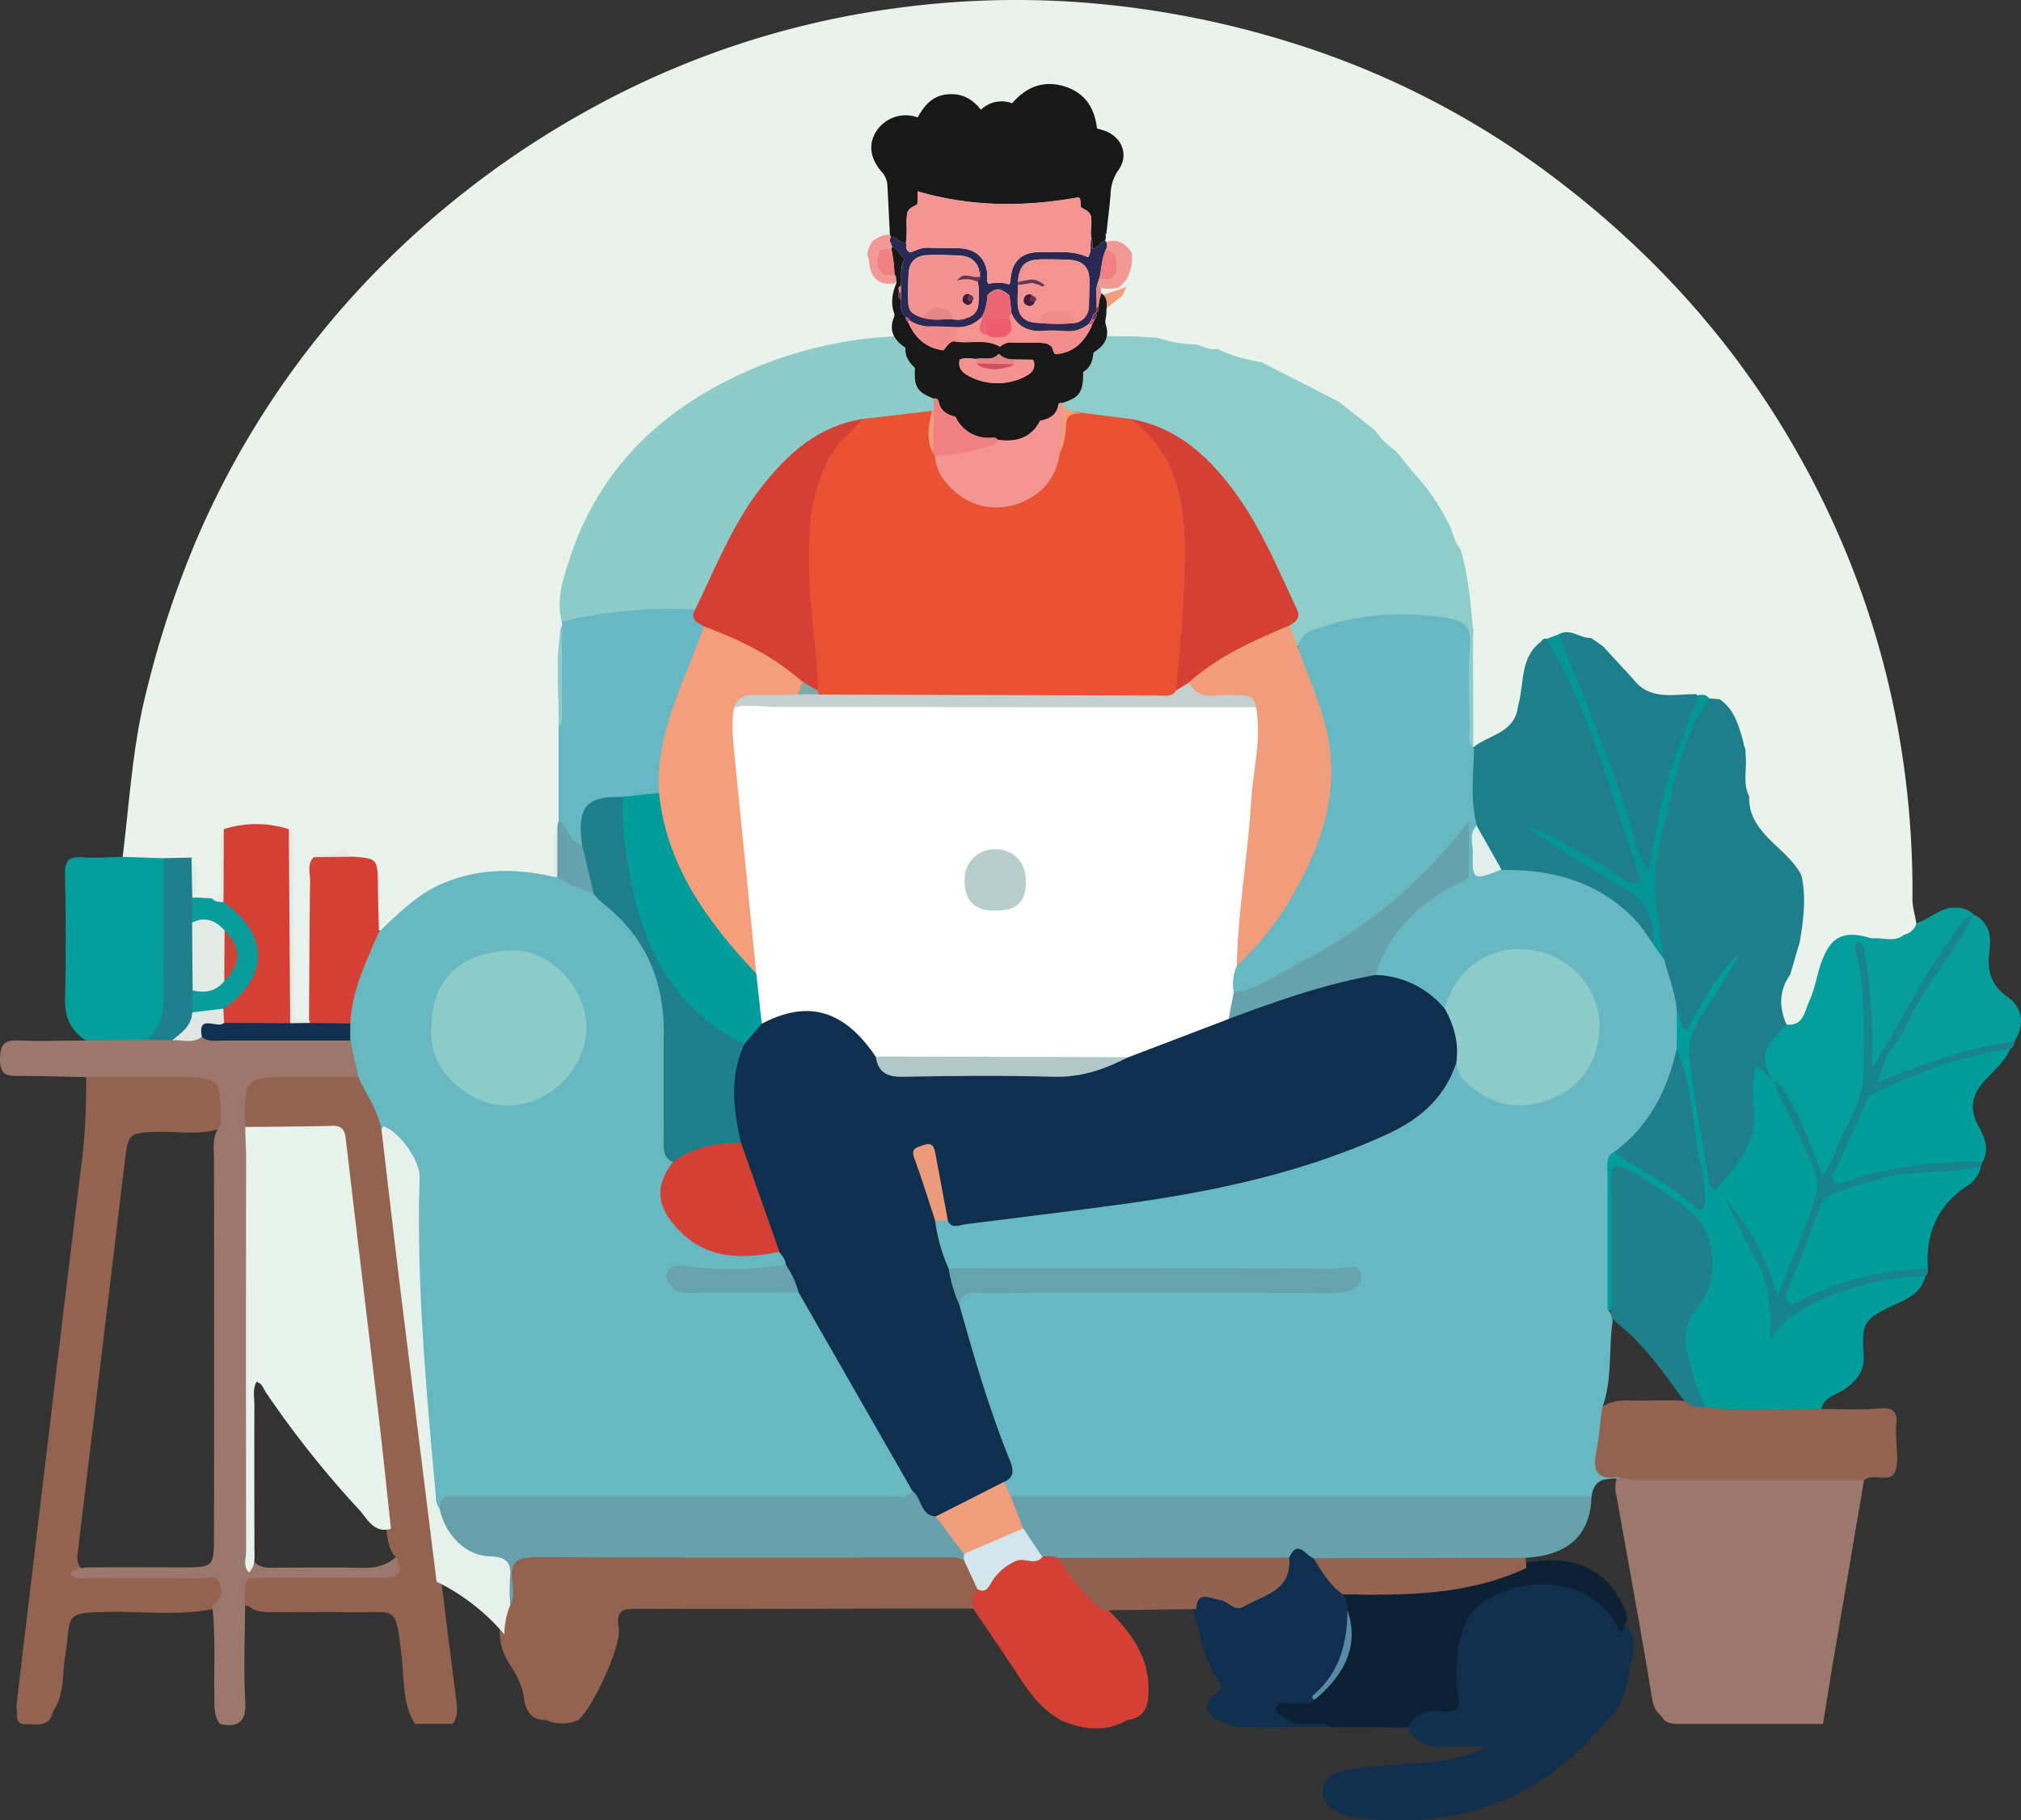 <svg xmlns="http://www.w3.org/2000/svg" viewBox="0 0 527.32 474.9"><rect x="0" y="0" width="527.32" height="474.9" fill="#333333" stroke="none"/><defs><style>.cls-1{fill:#e9f3ec;}.cls-2{fill:#9c786c;}.cls-3{fill:#009d9a;}.cls-4{fill:#936350;}.cls-5{fill:#9b786b;}.cls-6{fill:#936351;}.cls-7{fill:#039e9c;}.cls-8{fill:#009d9b;}.cls-9{fill:#069d9b;}.cls-10{fill:#17838f;}.cls-11{fill:#079d9a;}.cls-12{fill:#102f4d;}.cls-13{fill:#946350;}.cls-14{fill:#0b2032;}.cls-15{fill:#d54034;}.cls-16{fill:#102f4e;}.cls-17{fill:#68b8c2;}.cls-18{fill:#8ecdc9;}.cls-19{fill:#8eccc9;}.cls-20{fill:#1e7f8b;}.cls-21{fill:#f49e7b;}.cls-22{fill:#68b8c3;}.cls-23{fill:#1e7f8c;}.cls-24{fill:#d54035;}.cls-25{fill:#d64135;}.cls-26{fill:#1f7f8c;}.cls-27{fill:#049597;}.cls-28{fill:#089d9a;}.cls-29{fill:#65a2ad;}.cls-30{fill:#d3dfdf;}.cls-31{fill:#e7ebe6;}.cls-32{fill:#a2b3bc;}.cls-33{fill:#728292;}.cls-34{fill:#5b7080;}.cls-35{fill:#1f7f8b;}.cls-36{fill:#e8f3ed;}.cls-37{fill:#11304f;}.cls-38{fill:#e0e7e4;}.cls-39{fill:#188491;}.cls-40{fill:#039d9b;}.cls-41{fill:#66a1ac;}.cls-42{fill:#e7f1ec;}.cls-43{fill:#d3e6eb;}.cls-44{fill:#926350;}.cls-45{fill:#578aa3;}.cls-46{fill:#926250;}.cls-47{fill:#0e2f4e;}.cls-48{fill:#8ccdc9;}.cls-49{fill:#67a2ad;}.cls-50{fill:#eb5233;}.cls-51{fill:#f29e7c;}.cls-52{fill:#d64034;}.cls-53{fill:#e37a5d;}.cls-54{fill:#e0785e;}.cls-55{fill:#4c7c96;}.cls-56{fill:#43718c;}.cls-57{fill:#e2eeea;}.cls-58{fill:#f49e7c;}.cls-59{fill:#e2ebe6;}.cls-60{fill:#d04437;}.cls-61{fill:#fff;}.cls-62{fill:#8dccc9;}.cls-63{fill:#67a3ad;}.cls-64{fill:#66a2ad;}.cls-65{fill:#f19e7c;}.cls-66{fill:#eb9a7a;}.cls-67{fill:#b0c9c8;}.cls-68{fill:#c5d1ce;}.cls-69{fill:#7daaa9;}.cls-70{fill:#b6cecc;}.cls-71{fill:#181819;}.cls-72{fill:#f39693;}.cls-73{fill:#292953;}.cls-74{fill:#f08081;}.cls-75{fill:#f39995;}.cls-76{fill:#e28786;}.cls-77{fill:#f39592;}.cls-78{fill:#f39391;}.cls-79{fill:#f39491;}.cls-80{fill:#f28d8d;}.cls-81{fill:#f28b8b;}.cls-82{fill:#6f3352;}.cls-83{fill:#d54c64;}.cls-84{fill:#ec6574;}.cls-85{fill:#ee5c6e;}.cls-86{fill:#48183a;}</style></defs><title>middleMan</title><g id="Layer_2" data-name="Layer 2"><g id="Layer_1_copy" data-name="Layer 1 copy"><path class="cls-1" d="M32,223.53c1.78-14.26,2.55-28.59,6.08-42.69a260.66,260.66,0,0,1,13.38-40.5A229.06,229.06,0,0,1,97.93,71a239,239,0,0,1,56.21-42.65A227.35,227.35,0,0,1,232.89,2.25,232.41,232.41,0,0,1,279.16.42,244.05,244.05,0,0,1,336.53,11a223.35,223.35,0,0,1,70.89,36.79c25.88,19.9,47.09,44,62.82,72.57A228.21,228.21,0,0,1,495,189,237,237,0,0,1,499,234.59c0,2.07.67,4.14,1,6.21.07,2.5-1.29,3.52-3.64,3.51-1.79-.86-1.79-2.54-1.94-4.16-.26-.72.47-2.3-.6-2.12-5.64,1-7.44-1.17-6.3-6.65.58-2.84-1.8-3-3.75-2.94-1.78.09-3.39.54-3.17,3.13.52,6.08.08,6.49-6.19,7.17-3.66-.22-4.58-2.41-4-5.62.3-1.58,1.53-3.28-.83-4.33q-4.9-4.84-9.61-9.88c-2.8-3-5.21-6.33-4.37-10.87,2.25-3.66,1.5-7-1.07-10.19a9.74,9.74,0,0,1-.52-3.3c.05-5.87,4.24-4.56,7.73-4.48,7.76,0,15.51.34,23.26.49,6.14,2.53,6.63,3.59,4.35,9.51-.25.66-.61,1.28,0,1.91a.83.83,0,0,0,1,.16,2,2,0,0,0,1.26-2.11,73.25,73.25,0,0,0-2.75-16.51c-2-1.24-4.58-1.94-4.69-6.14-2.41,9.14-5.54,11.58-13.83,11.55-5.65,0-11.34-.11-16.24-3.62a3.31,3.31,0,0,1-1.14-1.67c-.21-1.19,0-2.75-1.76-.88a3.26,3.26,0,0,1-1.93.64,8.54,8.54,0,0,1-3-.21,20.47,20.47,0,0,1-3.48-1.29,6.78,6.78,0,0,1-1.19-.88c-.6-.63-1.25-1.51-2.15-1.26-4.89,1.33-9.12-1.5-13.71-2.07a29,29,0,0,1-8.07-8.67c.39-2.42-.07-3.71-2.75-2-2.61.47-5.09-1.42-7.72-.39-1.14.31-2.26.7-3.39,1a10.08,10.08,0,0,1-2.1.45c-4,.88-7.38,7.48-6,11.82.41,1.3,1.3,2.46,1.19,3.93a3.19,3.19,0,0,1-1,2.12c-3.06,1.36-5.33.14-6.32-2.66-1.08-3.1-3.49-4.65-5.83-6.43-1.37-3-1-6.12-.51-9.23.33-1.32,3.42-2.49.23-4-1.6-6.31-2-12.82-3.24-19.19-.9-2.54,1.43-6.3-2.86-7.59-3.51-4.37-6.37-9.2-9.68-13.73.4-2.8-.54-5.43-1.08-8.23-.92,1-1.05,2.57-2.48,3-3.29-.21-4.66-2.77-6.24-5.07-2.34-3.21-4.4-6.78-9.09-6.92-6.66-3.72-13.63-6.87-20.26-10.64-2.93-4.2-7.28-5.6-11.33-3.63a5,5,0,0,1-5-1.06A9.88,9.88,0,0,0,301,88.66a5,5,0,0,1-3.85-.31c-2.32-2.5-4.9-2.41-8-1.39-4.06,1.33-5.76-.08-6.41-4.52,1.16-2.41,3.42-2.78,5.71-3.11,1.95,0,3.81.66,5.75.71a23.62,23.62,0,0,1,8.17,1.25c.55.15,1.08.33,1.61.51,5.37.34,5.37.34,3.8-4.24-2-5.85.94-10.16,7.33-10.24,15.7-.17,31.42,0,47.13-.08,6.34,0,12.68.25,19-.46,4.79-.54,7.47,1.37,7.94,5.64.31,2.75,1.09,4.31,4,4.34s6.15.3,7.34-3.53c.68-2.2,1.29-4.41,3.78-5.4,4.94-2,9.17.38,10.34,5.62.56,2.53-.22,4.88-.41,7.28,1.73,2.28,2.84,1.44,3.68-.74a18.56,18.56,0,0,1-.55-6.3c.45-6.19.27-6.56-5.67-6.48-11.43.17-22.85-.19-34.28-.14-24.31.1-48.62.32-72.93-.11a27.38,27.38,0,0,1-6.89-1.82c-2.5-4.42,1.43-7.36,2.64-10.89.71-2.07,2.68-3.62,3.11-5.93,3.16-5.35,1.12-10.62-.25-15.89a4.15,4.15,0,0,1,2.09-2.25c2-1.3,1.56-2.46-.2-3.52-2.08-1.23-3.86-2.73-3.16-5.44.77-2.91,3.5-2.39,5.65-2.84,2.89-.59,5.82-.88,8.76-1.44-8.77-1.59-17.54-.66-26.32-.23a5.15,5.15,0,0,1-3.87-3.88c-.15-2.85,2.66-3.4,4-5a1.08,1.08,0,0,0-1.51-1C283.4,9.76,277.6,8,272.11,8.9c-2.54.39-4.76-.18-6.28-2.74S262,3.3,259.52,4.77s-5.33,1.62-8.16,1.64c-4.17,0-8.5-.63-11.84,2.9-1.34,1.41-3.52-.59-4.86,1.07-.42.56-.84,1.12-1.3,1.65a20.13,20.13,0,0,0-8.83,8.75c-4.1,6.62-1.34,12.52,1.93,18.36a10.6,10.6,0,0,1,1.19,6c-.47,6.24,1.09,12,3.45,17.71-.71,7.36,1.2,13.31,8,17.49a6.76,6.76,0,0,1,3,7.79c-2.24,1.5-4.78.93-7.22,1.06-26.76,1.41-50.59,9.85-69.17,29.93-11.24,12.14-18.34,26.33-18.27,43.4a9,9,0,0,1-.14,1.79c-.52,8.5-.23,17-.13,25.5,0,7.8.22,15.61-.14,23.4a11.77,11.77,0,0,1-.31,1.87c-1.72,4.34.24,9.11-1.54,13.45-1.94,2.16-4.28,1-6.39.59-13.23-2.32-24.52,1.44-34.29,10.46-1.64,1.52-2.92,4.23-6,3-1.84-3.42-1-7.14-1-10.71,0-4.06-1.26-6.71-5.52-7.32-1.37-1.64-1.88-1.66-4.68-.82-1.62.48-3.64.09-4.33,2.31-1,10.74-.16,21.48-.47,32.2-.07,2.78.43,5.68-1.44,8.16-4.78.77-5.77.07-5.85-5.08-.19-11.82,0-23.65-.09-35.47,0-2.44.49-5-.83-7.24-4.72-3.15-9.56-2.7-14.44-.51-1.75,3.7-.5,7.61-.86,11.4-.24,2.47-.16,5-3.24,5.91a6.2,6.2,0,0,1-4.43-.56c-2.92-2.41-.14-6.61-2.87-9.06-2.1-1-4.32-.5-6.5-.61C38.55,225,35,226.23,32,223.53Z"/><path class="cls-2" d="M475.65,449.74c-12.3,0-24.59,0-36.89,0-2.16,0-4.24.1-5.38-2.23-1.94-1.37-2.17-3.56-2.51-5.6-2.83-17.18-6-34.31-9.06-51.44a8.72,8.72,0,0,1,0-4.7,2.2,2.2,0,0,1,1.43-1.28c19.42-.28,38.84-.13,58.26,0,1.76,0,3.56.17,4.85,1.66q-4,23.72-8.08,47.44C477.39,439,476.53,444.35,475.65,449.74Z"/><path class="cls-3" d="M502.33,333c-1,4.32-4.65,5.84-8.14,7.46-7.82,3.64-8.5,4.63-7.92,13,.27,4-1.61,6.5-4.68,8.76-2.22,1.65-5.61,2.05-6.41,5.41-.24.46-.47,1-1,1.09-9.08,1.5-18.2.68-27.3.29a4,4,0,0,1-2.26-1.28c-4-5.25-5.25-11.48-6-17.8-.46-3.86,1.25-7.17,3.67-10.16,4.6-5.68,3.82-17.45-1.73-22.1A73.93,73.93,0,0,0,426.69,308c-4.39-2.22-4.73-2.1-4.78,2.7-.08,8.28,0,16.56-.06,24.84,0,2.2.49,4.67-1.76,6.3a1.63,1.63,0,0,1-1.47-1c-1.8-7.15-.56-14.41-.84-21.62-.17-4.23-.11-8.47,0-12.71.07-2.29.09-4.65,2.14-6.27,2.42-1.06,4,.84,5.73,1.81,5.81,3.23,11.46,6.73,17.27,10.56-1.65-13.45-3-26.71-6.59-39.59-.4-2.86-.79-5.71.45-8.46,2.23-2,2.16,1.23,3.49,1.54A80,80,0,0,1,450.16,250c.93-1.21,2-3.08,3.77-2,2.1,1.3.69,3.2-.23,4.58-3.52,5.28-7.15,10.48-9.82,16.28-.89,1.94-2,3.83-1.68,6,1.58,10.77,3.39,21.49,5.87,32.34,4-4.69,8.11-9.15,8.13-15.8,0-3.18-.12-6.35.09-9.52.11-1.71-.05-3.82,2.13-4.37,1.86-.48,2.68,1.33,3.76,2.43a12.42,12.42,0,0,1,1.31,1.66c4.09,7.62,8.15,15.25,10.74,23.56a13.68,13.68,0,0,1-.09,9.78c-2.73,6.69-5.31,13.45-7.65,20.29-.51,1.5-1.21,3.29-3.16,3-1.41-.22-1.16-1.93-1.49-3.07-2-6.83-5.85-12.76-9.06-19,4.6,9.45,11.29,18.17,10.23,29.18.61-1.67,2.34-3,4.28-4a87.71,87.71,0,0,1,28.5-9.47C498,331.52,500.4,331.16,502.33,333Z"/><path class="cls-4" d="M13.83,446.45c-.81,4.14-4,3.32-6.85,3.38-3.57.08-2.14-2.77-2.74-4.44q4-33.86,8.07-67.72c3-25.2,6-50.42,9.17-75.59a177.52,177.52,0,0,0,1-21.11c.75-2.48,2.87-1.56,4.4-1.57,7.77-.06,15.55-.09,23.33,0s8.85,1,8.87,8.88c0,2,.65,4.29-1.15,6-5.84,2.07-11.88.74-17.83,1s-6.69.65-7.39,6.5Q26.56,353,20.38,404.22c-.2,1.57-.49,3.16.54,4.58,1.56,1.64,3.59,1.23,5.48,1.24,8.63,0,17.25-.05,25.88.06,2.46,0,5.2-.08,6.13,2.93.88,2.83.1,5.22-2.69,6.68-8.56,1.79-17.23.76-25.84.79-14,.06-11.07.68-12.85,11.22C16.2,436.67,16.91,442,13.83,446.45Z"/><path class="cls-5" d="M57.35,293.82c.12-.14.34-.27.33-.4C57.54,281,57.53,281,45.14,281H22.51c-5.65-.11-11.29-.32-16.94-.29-3.22,0-5.63.2-5.57-4.51.06-4.31,1.67-4.91,5.32-4.75,5.65.24,11.31,0,17,0,5-2.88,10.35-1.12,15.54-1.46,2.23.08,4.46-.11,6.69,0,2.83.32,5.63-.22,8.45-.34,10.13.52,20.27.14,30.4.27,2.61,0,5.26-.24,7.74.9,3,3.07,4.47,6.48,2.41,10.69-5.26,2.27-10.81,1.07-16.21,1.13-14.11.15-11.43-.32-11.89,11.62.48,35.51-.24,71,0,106.53,0,2.4-.67,5,1.28,7.06,1.85,1.44,4,1.1,6.13,1.11,7.26,0,14.51-.09,21.76.06,3.34.07,6.27-.58,8.74-2.91,2.86,3.54,2.4,5.78-1.52,6.75-2.94.73-6,.39-9,.41-6.18,0-12.38.25-18.55-.07-4.87-.26-8.68.64-10.36,5.76,0,8.25-.41,16.53.06,24.75.3,5.31-1.57,7-6.5,6.12-1.77-2.08-1.51-4.62-1.56-7.08-.14-8,.34-15.91-.54-23.84a4.52,4.52,0,0,0,1.85-5.93c-.85-2.17-3-1.25-4.66-1.26-9.64-.09-19.28,0-28.92-.09-1.8,0-3.92.86-5.34-1.13,2.06-1.8,4.6-1.59,7.05-1.61,7.77-.06,15.53,0,23.3,0,6.73,0,7.15-.42,7.16-7.26q.06-49.51,0-99C55.83,299.53,55.26,296.42,57.35,293.82Z"/><path class="cls-6" d="M444.89,367.05c10.08,1.45,20.21.38,30.3.54,5.12,0,10.26.27,15.35-.17,3.86-.33,4.59,1.29,4.21,4.49a26,26,0,0,0,0,2.65c0,3.17.79,6.7-.33,9.44-1.26,3.08-5.59.14-8,2.13q-28.44,0-56.9,0a23.74,23.74,0,0,1-7.27-.84c-5.4,1.69-7.84.3-7.27-4.86.5-4.44-.41-9.28,2.71-13.21,3.56-2.56,7.68-1.73,11.62-1.81a111.74,111.74,0,0,1,12,.16A5.32,5.32,0,0,1,444.89,367.05Z"/><path class="cls-7" d="M38.35,271.31l-16.06.08c-4-2.64-5.48-6.25-5.33-11.15.32-10.73.23-21.48,0-32.22-.07-3.49,1-4.62,4.47-4.37s7-.05,10.55-.12l10.69.37c1.66,1.69,1.52,3.87,1.54,6,.06,10.21,0,20.41,0,30.61C44.31,265.27,42.89,269.1,38.35,271.31Z"/><path class="cls-8" d="M516.91,304.34a8.47,8.47,0,0,1-3.57,5c-7.86,5.13-10.91,12.43-10.31,21.53-6.3,2.26-13.14,1.67-19.5,4.05a122.78,122.78,0,0,0-13.24,5.26c-1.4.71-3,1.57-4.38.09-1.15-1.21-.6-2.63-.13-4,2.51-7.33,5.32-14.54,8.1-21.76a7.16,7.16,0,0,1,3.85-4.2A79,79,0,0,1,516.91,304.34Z"/><path class="cls-3" d="M524.54,273.59c-1.45,3.5-4.44,5.78-6.86,8.51-3.14,3.54-3.89,7.2-1.54,11.5,1.67,3,3.12,6.27,1,9.79-8.45,1.62-17.15.87-25.58,3-3.24.8-6.39,1.83-9.6,2.7-4,1.09-5.63-.3-4.4-4.12,2.12-6.55,5.74-12.46,8.53-18.72.74-1.68,2.51-2.42,4.1-3.18a144.7,144.7,0,0,1,29.38-10.16C521.34,272.46,523.08,272.1,524.54,273.59Z"/><path class="cls-9" d="M514.89,238.56c4.28,2,4.69,5.79,4.18,9.75-.62,4.88.33,8.67,4.72,11.76,4.09,2.88,4.5,7.15,1.9,11.54-9,3-18.39,4.55-27.17,8.25-1.61.68-3.16,1.53-4.82,2.08-1.28.42-2.67,1.48-3.94.25s-.36-2.62.1-3.91a29,29,0,0,1,1.58-3.33c7.11-12.31,13.87-24.84,22.76-36C514.43,238.79,514.66,238.68,514.89,238.56Z"/><path class="cls-10" d="M492.63,274.67c-.84,2.27-1.68,4.53-2.87,7.71,12.09-4.83,23.65-9.09,35.93-10.77-.11.82-.25,1.61-1.15,2-12.68,1.78-24.46,6.3-35.93,11.8-1.63.79-1.82,2.43-2.46,3.87-2.27,5.17-4.69,10.27-7,15.43-.46,1-1.72,2.19-.66,3.35s2.29.44,3.48,0c10.42-3.52,21.18-4.79,32.12-5.08a7.4,7.4,0,0,1,3,.39,1.42,1.42,0,0,1-.26.95c-8.38,2-17.11.78-25.53,3a128.58,128.58,0,0,0-12.51,3.91,7.06,7.06,0,0,0-4.41,4.79c-2.28,6.77-5,13.39-7.67,20-.55,1.39-1.21,2.8.09,3.84,1.15.93,2.19-.3,3.29-.83A77.45,77.45,0,0,1,503,330.9a2,2,0,0,1-.71,2.07c-16.82.21-36,7.83-40.35,16.79-.15-7.4.06-14-3.26-20-3.12-5.66-5.74-11.6-8.78-17.33a62.08,62.08,0,0,1,13.85,25.79c3.6-9.32,7.71-17.87,10.06-26.88,1.22-4.68-2.17-9.74-4.08-14.42-2.06-5.05-5.38-9.53-6.86-14.85l.8-.2c4,1.41,5,5.25,6.63,8.44,2,3.87,3.49,8,5.65,12.83,4.08-9.23,9.32-17.08,8.94-27.12-.34-8.78.18-17.59-1.73-26.27-.37-1.67-.66-3.75,1.24-4.71,1.39-.7,2.11.75,2.77,1.78a78.11,78.11,0,0,1,2.46,25.51c-.16,2.78,1.1.73,1.77.82C492.3,273.3,493,273.59,492.63,274.67Z"/><path class="cls-11" d="M491.57,273.59c-1.61.93-.81,3.39-3.23,4.46a138.45,138.45,0,0,0-2.07-31,4.44,4.44,0,0,1,2.63-3c2.62-1,5.31,0,8-.21a4.45,4.45,0,0,0,3.21-3.06c3.33-1,5.92-3.8,9.56-4a6.74,6.74,0,0,1,5.26,1.77l-.16.17A193.74,193.74,0,0,0,496,267.85C494.8,270,494,272.38,491.57,273.59Z"/><path class="cls-12" d="M418.43,449.77c-17,20.24-38.78,27.65-64.6,24.39a16.2,16.2,0,0,1-5-1.53c-2.33-1.15-4-2.93-3.71-5.84.29-2.72,2.18-3.91,4.5-4.57,5-1.39,10.08-1.56,15.18-1.89,7.81-.49,15.67-.87,23-4.63-3.67,0-7.34-.17-11,0-4.27.25-7.58-.94-9.44-5-.1-3.89,2.37-5.56,5.67-5.38,5.27.28,6.27-2.21,5.74-6.77a28.77,28.77,0,0,1,.79-10.51c2.53-9.75,9.84-15.37,20-15.85,10.3-.5,18.92,1.77,23.46,12.18a5.67,5.67,0,0,1,1.43-.24c3.21,3.62,1.28,7.62.71,11.42C424.32,440.91,423.08,446.17,418.43,449.77Z"/><path class="cls-13" d="M253.92,419.63c-29.07,0-58.13.15-87.2.06-3.88,0-6.13,0-5.28,5.07.79,4.7-6.95,21-10.55,23.94a10.37,10.37,0,0,1-8.47,0c-3.87.19-5.35-2.74-5.69-5.55-.45-3.65-2.09-6.47-4-9.38a15.34,15.34,0,0,1-2.34-7.92,23.79,23.79,0,0,1,1.45-8.14,15.06,15.06,0,0,0,.57-4.72c.25-7.53,1.06-8.39,8.8-8.4q51.17-.09,102.33,0c2.47,0,5-.06,7.28,1.07a11.17,11.17,0,0,1,4.86,8.48C255.37,416,255.37,418.06,253.92,419.63Z"/><path class="cls-4" d="M63.88,418.87c.17-7.9-1.17-7.26,7.45-7.28,9.53,0,19.06-.08,28.59,0,4.37.05,5.43-1.63,3.36-5.42-2.22-2.13-2-5.08-2.61-7.77q-5.88-48.92-11.75-97.82c-.44-3.72-1.9-5.36-5.64-5.29-4.41.08-8.83.05-13.24,0-2.11,0-4.28.14-6.09-1.3-.28-13-.28-13,12.74-13l16.88,0c4.92,3.74,6,9.44,7.58,14.89,4.86,38.83,9.34,77.69,14,116.54,1.21,10.26,2.55,20.51,3.84,30.76.28,2.28.69,4.55-.92,6.55h-9.81c-3.3-5.38-2.78-11.58-3.45-17.45-1.6-14.13-1.46-11.45-12.7-11.68-6.88-.14-13.76,0-20.64-.05-2.28,0-4.63.15-6.54-1.51Z"/><path class="cls-14" d="M423.67,424.25c-.37,2-.91,1.37-1.58.12-6.93-13-23.77-13.44-34.12-7.07-5.39,3.31-7.16,9-7.76,15a31.49,31.49,0,0,0,.23,10c.91,3.93-1,4.39-3.84,4.21-3.88-.25-7.45-.08-9.23,4.19l-20.22-.11c-2.6-.69-5.25-.26-7.88-.3a9.35,9.35,0,0,1-5.46-1.62c-1.19-.84-2.18-2-1.76-3.54.37-1.36,1.68-1.69,2.92-1.91,2.25-.41,4.58-.14,6.79-.84,8.16-5.67,10.79-12.45,8.68-22.51-.22-1.64-1.3-3.39.54-4.8,3.74-1.41,7.64-.89,11.45-.75,10.1.37,19.92-.59,29.25-4.84a21.86,21.86,0,0,1,5.54-1.58c12.29-2.71,21.5,1,26,10.45C424.15,420.22,425.31,422.16,423.67,424.25Z"/><path class="cls-15" d="M253.92,419.63c0-1.75-.92-3.72,1.11-5,4.21-5.59,9.31-9.57,16.78-9.26a7.19,7.19,0,0,1,4,.15c5,4.14,8,10.2,13.11,14.24,5.76,5.66,10.62,11.89,10.75,20.41.05,3.81-.28,7.92-5.53,8.57-5.64,3.21-11.32,2.5-17,.19-4.63-2.45-7.82-6.3-10.64-10.6C262.36,432,258.11,425.85,253.92,419.63Z"/><path class="cls-16" d="M343,443.44c-1.74,1.8-4,.69-6,1-1.42.23-3.63-.89-4.05,1.14-.38,1.8,2,2.05,3.13,3.06,1.58,1.47,3.61.93,5.49,1.09s3.87-.58,5.54.83c-7.85,0-15.71.19-23.56,0-2-.05-3.95-1.18-5.92-1.81-3.35-1.87-3.4-4.11-.77-6.67.9-.87,2.79-1.24,1.31-3.19-4.29-5.64-4.82-12.69-7-19.12.11-4.59,3.28-4.45,6.38-3.9,10.76,1.92,14.46-.11,17.92-10.08,2.37-3.62,4.94-2.31,7.53-.29,2.55,3.39,5.71,6.36,7.37,10.39a6.32,6.32,0,0,1,1.14,4.13c1.39,7.91-.63,14.77-6.29,20.52A7.72,7.72,0,0,0,343,443.44Z"/><path class="cls-17" d="M99.53,294.68c-.89-5-4-9.09-6-13.67-.71-3.18-1.42-6.37-2.12-9.55a5.76,5.76,0,0,1-1.37-4c1-8.81,2.51-17.44,8.8-24.34,5.21-4.87,10.17-10,17-12.8,9.41-3.87,19-3.8,28.65-1.59a2.85,2.85,0,0,1,1.58-.21c3.62,1.13,7.22,2.31,10.34,4.57,12.72,9.47,18.59,22.19,18.26,38-.17,7.59,0,15.19-.05,22.79a25.55,25.55,0,0,0,1.23,8.86c-.64,4.19-3.63,8.18-.85,12.68,3,4.85,6.86,8.4,12.46,10,5.25,1.51,10.53.66,15.81.65,1.89.75,2.77,2.06,2.3,4.12-1.12,2.12-3.23,1.85-5.09,2-6.5.43-13,.3-19.5.15-1.47,0-4-.94-4.15.83-.27,2.57,2.5,2.49,4.32,2.57,5.79.25,11.6,0,17.4.11,3,0,6-.22,8.94.33a5.83,5.83,0,0,1,3.77,3.43c7.87,15.34,17.51,29.65,25.9,44.69,1.18,2.12,2.65,4.35.25,6.68-2.83,1.47-5.88,1.09-8.86,1.09q-51.69,0-103.39,0c-3.36,0-6.74-.15-9.85,1.48-3.41.26-2.87-2.62-3.06-4.37-1.38-12.8-2.19-25.65-3.39-38.46a258,258,0,0,1-.74-37.59C108.56,304.91,105.39,299.41,99.53,294.68Z"/><path class="cls-18" d="M329.11,94.47l20.25,10.36a28,28,0,0,1,9.5,7.53,18.77,18.77,0,0,0,5.32,5.26c2.86.58,3.59,2.9,4.27,5.25A59.56,59.56,0,0,1,378,136.66c2.93,1.29,1.76,4.5,3.07,6.55,2.05,6.87,2.62,14,3.28,21.06a1.46,1.46,0,0,1,0,2.12V177c2.7,5.55,1.6,11.28.88,17a2.33,2.33,0,0,1-1.31,1.25c-2.58-1.35-2.08-3.87-2.13-6.06-.15-6.86-.07-13.73,0-20.6,0-3.34-1.37-5.16-4.79-5.75A62.55,62.55,0,0,0,345.75,165a30.9,30.9,0,0,0-6.45,3.56c-3.45.16-3.12-2.56-3.57-4.68,1.15-2.75.8-5.25-.42-8-4.67-10.66-9.52-21.21-17-30.26-6.3-7.65-13.92-13.37-24.05-15-3.87-.38-7.7-1.1-11.56-1.52-6.36-.41-9.11-4.19-9.54-10.16a6.64,6.64,0,0,1-.07-2.59c2.32-4,4.62-8.1,9.49-9.63,2.93.11,5.79.84,8.79-.14a6.29,6.29,0,0,1,5.95,1.26l4.2.24c3.85-1,7.24.6,10.69,1.85,1.76.37,3.35,1.55,5.28,1.08C321.84,90.61,325.55,92.31,329.11,94.47Z"/><path class="cls-19" d="M146.57,162.16c-1.51-5.81.39-11.35,2.12-16.6,7.83-23.73,24.53-39.32,47-49.06a107.19,107.19,0,0,1,46.21-8.79c3.23,1.66,5,4.54,6.53,7.66a7.65,7.65,0,0,1-.11,3.3c-1,3.51-1.52,7.33-5.13,9.45-5.48,2.08-11.37,1.27-17,2.47-11.81,1-19.32,8.75-26.26,17.13-6.71,8.1-10.57,17.88-15.22,27.18-1,2-1.64,4.36-4.19,5.15-10.19.54-20.4.68-30.44,2.82A4.14,4.14,0,0,1,146.57,162.16Z"/><path class="cls-20" d="M462.9,282.07l-4.72-4.13c-1.19,4.92-.48,9.62-.55,14.25-.12,7.31-5,12.13-9.06,17.32-1.3,1.64-2.33.85-2.65-1.14-1.73-10.89-3.95-21.72-5.14-32.67-.76-7,4.59-12.22,7.79-18,1.67-3,3.83-5.7,5.22-8.91-6,5.58-9.73,12.67-13.43,19.79-2.84-.61-1.08-3.65-2.82-4.66-3-4.14-3.21-9.22-4.68-13.89-.35-5.1-2.27-9.95-2.24-15.12.1-17.21,4.83-33.32,11.43-49,.71-1.68,1.34-3.8,3.88-3.71l2.8.21c4.41,1.51,6.23,4.75,6.22,9.23,0,1.21-.26,2.46.44,3.59l.16,3c2,3,1.3,6.33.87,9.58-.21,4.56,2.12,7.93,5.13,11s6.31,5.54,8.36,9.29c.42.3,1.11.56,1,1.06-.77,5.41,1.74,10.84-.06,16.23a30.88,30.88,0,0,1-2.7,9.16c-2.32,3.88-1.9,8-1.22,12.22,0,.35.14.82-.06,1A13.76,13.76,0,0,0,462.9,282.07Z"/><path class="cls-21" d="M281.44,64.47c1.32,2.16,1.39,2.2,2.1,1.14s1.07-2.21,1.81-3.14c3.64-4.57,7.56-3.43,10,2.87a6.94,6.94,0,0,1,1.19,4.9A16.82,16.82,0,0,1,294,77.18c-1.12,2.09-3.21,2.59-5.24,3.2a12.85,12.85,0,0,0-5.25,2c-1,1.62.17,4.16-2.2,5.2L274,96.35c-6.82,8.24-21,7.7-26.39-1l-5.66-7.62a20.08,20.08,0,0,0-7.2-9.13c-5-3.52-6.25-9-4.32-15,.62-3.1,4.69-3.45,5.26-6.59a27.57,27.57,0,0,1,9.44-11.59c1.73-1.26,3.42-2,5.21-.39,4,3.53,9.07,4.37,14,5.47C272.36,52.28,278.29,56.68,281.44,64.47Z"/><path class="cls-20" d="M402.1,167.38c.35-.48.68-1,1.42-.72,5.09,2.18,5.78,7.52,7.6,11.64,6.92,15.69,12.24,32,17.38,48.36.48,1.56.76,3.26-.65,4.44-1.57,1.31-3.08.1-4.34-.71-7-4.55-14.3-8.67-18.49-11,5.29,2.79,13.33,7.93,21.48,12.85,4.82,2.92,7.07,10.25,4.56,14.05-5.1-4.26-9.15-9.63-15.27-12.87-7.59-4-15.85-4.48-24-5.87-3.8-3.59-5.82-8.3-8.1-12.86-1-6.52-2.34-13.06.75-19.42l-.06-.25c2.75-4.46,8.4-5.41,11.47-9.49l.31-1.72c.26-3.68-.92-7.36.84-11.1C398.2,170.16,399.28,168.08,402.1,167.38Z"/><path class="cls-22" d="M146.57,162.16A122.22,122.22,0,0,1,181.4,159c1,1.8,2.73,3.26,2.9,5.53-1.45,6.23-4.23,12-6.36,18-2.39,6.68-4.64,13.35-4.47,20.58a6,6,0,0,1-1.14,4c-2.7,2.06-5.88,2.16-9.07,2.16-8.19,0-10.64,1.76-10.54,7.57,0,1.23.31,2.46-.38,3.61-5.27,1.25-5-3.44-6.59-6.15l0-24.51c.91-6.95.14-13.93.43-20.89.07-1.89-.47-3.84.47-5.66A5.81,5.81,0,0,0,146.57,162.16Z"/><path class="cls-23" d="M406.67,165.5c3.05-1.77,5.59,1.08,8.46.92a3,3,0,0,1,3.14,2.2L426,177c4.11,1.82,8.1,4,12.89,2.95a4.86,4.86,0,0,1,3.91,1.14l-.11.34c1.48,1.5.49,2.94-.14,4.36a139.74,139.74,0,0,0-11,40c-.12,1.06,0,2.26-1.38,2.46s-1.69-1-2.11-1.93c-3-7-4.47-14.47-7.09-21.6-4.26-11.58-8.47-23.17-13.77-34.32C406.51,168.93,405.33,167.31,406.67,165.5Z"/><path class="cls-1" d="M292.88,77.14q1.35-3.12,2.68-6.26c2.75-1.71,6.18-2.39,8.15-5.31,37,0,73.9.07,110.86-.1,4.31,0,6.44.73,4.79,5.33-1.42,4,.85,7.84,0,11.75-2.12-2-4.25-1.55-6.37,0-2.59-3,2.07-5.55.4-9.22-1.37-3-2-4.73-5.53-4.64-3.16.08-5.25.4-5.65,4.42-.47,4.76-10.29,7.46-14,4.19-1.11-1-1-1.89-.71-3.25,1-4.2-1.1-6.85-5.49-6.19-12.29,1.87-24.63.52-36.93.84-9.7.26-19.42,0-29.12.11-2.42,0-5.53-1.26-6.79,2.35-1.34,3.87-.39,6.55,3.54,9.46-2.95,3.22-6.15,4.18-10.06,1.94.77-1.2,2.27-.89,3.4-1.59a2.87,2.87,0,0,0-3.4,1.58,22,22,0,0,0-8.49-1.06C293.35,80.15,293.31,78.59,292.88,77.14Z"/><path class="cls-24" d="M58.37,216.32a27.77,27.77,0,0,1,17,0,2.94,2.94,0,0,1,.69,2.45C76,234.86,76.24,251,75.91,267c-5.44,3.16-11.12,2-16.79,1-1.61-1-1.7-2.51-1.5-4.15.45-1.84,1.94-2.86,3.19-4.09,6.47-6.38,6.51-14.09.19-20.45-1.45-1.46-3.52-2.57-3.08-5.17C58.4,228.19,57.57,222.23,58.37,216.32Z"/><path class="cls-25" d="M98.88,243.07c-3.26,7.74-7.1,15.3-7.48,23.94-3.19,2.57-6.63,2-10.13.81a1.46,1.46,0,0,1-.64-1.68c.08-12.19.11-24.38.28-36.57,0-2-.83-4.24,1-6a25.2,25.2,0,0,1,9.52-.11c7.16.45,7.13.45,7.18,8C98.65,235.38,98.79,239.22,98.88,243.07Z"/><path class="cls-1" d="M354.65,95.29c-1.7-.13-3.59.5-5-.59-1.88-1.4-3.22-1.63-4.64.6-1.21,1.89-2.73.51-4.11,0-1.34-5.56-.62-6.51,4.46-7.6,2.77-.6,5.64.39,8.28-.89a108.49,108.49,0,0,1,23.35,0c3.22,1.89,6.46,1.23,10,.89,9.47-.91,19-.41,28.55-.26,3.34.06,4.5,3.72,2.8,7.86a90.82,90.82,0,0,1-21.23,0h-7.43C378,94.79,366.32,96.91,354.65,95.29Z"/><path class="cls-26" d="M38.35,271.31c5.41-4.83,4.26-11.28,4.28-17.43q.06-15,.07-30l7.27-.16c1.38,3.4.2,7,.69,10.42,1.11,2.11.86,4.41,1,6.65,0,5.72.12,11.44-.06,17.15a53.9,53.9,0,0,1-.15,5.39c-.44,4.06-2.36,6.94-6.49,8Z"/><path class="cls-27" d="M406.67,165.5c3.52,8.75,7.21,17.44,10.52,26.27,3.44,9.19,7.18,18.32,9.42,27.9.66,2.82,2.19,5.11,3.45,7.85.85-5.48,2-10.8,3.07-16.12,1.77-8.65,4.87-16.83,8.09-25,.65-1.63,1.74-3.09,1.46-5,1.17-.1,2.42-.49,3.25.81-4.84,6.84-7.41,14.79-9.22,22.7-2.31,10.13-5.91,20.24-4.58,31,.6,4.83,1.39,9.64,2.1,14.46-2.53-.43-3.51-1.93-3.07-4.41.6-6.3-1.73-11-7.3-14.2-8.77-5.09-17.41-10.41-25.84-16.17,6,1.41,11,5.19,16.34,8,3.57,1.87,6.83,4.32,10.28,6.41a3.4,3.4,0,0,0,2.43.57c.94-.29.93-1.49.64-2.29-7.35-20.81-12.75-42.4-24.19-61.61Z"/><path class="cls-1" d="M337.67,46.47a26.89,26.89,0,0,0-3.23,3.36c-1.22,1.79-2.66,2.41-4.46,1.23-5.31-3.48-11.2-2.79-16.91-2.09-2.44.3-3.33-.46-3.79-2.31s.71-2.78,2.48-3.35c4.12-1.34,8.35-1.08,12.56-1.08s8.49.21,12.71,0a55,55,0,0,1,20.76,2.28c7.54,2.48,14.4-2.66,21.74-1.2,1,.2,2.14-.12,3.17.06,1.79.31,4.91-1.08,5.11,1,.28,2.9-3.28,2.45-5.24,3.06a25.34,25.34,0,0,1-16.64-.25c-3.31-1.17-8-.64-11.24.85a8.22,8.22,0,0,1-8.72-.57c-2.27-1.4-4.8-.87-7.24-1,2.67-2.68,5.84-2.23,9.06-1.8-8.16.61-16.31-.27-24.3.09C327.89,47.47,333,44.69,337.67,46.47Z"/><path class="cls-1" d="M302.59,32.71c-6.77-3.76-10.75-9.66-12.95-16.92,10.16-1,20.4-3.12,30.24.87l0,1.65c-4.78.55-9.55,1.11-14.33,1.62-1.25.14-2.55.1-2.79,1.76a3.06,3.06,0,0,0,1.42,3.16c6.15,4.39,6.14,4.41-.5,7.81A.65.65,0,0,1,302.59,32.71Z"/><path class="cls-1" d="M460.79,136.69c-2.62,2.24-6.08,2.23-6.85,6.71-.36,2.16-7.33.41-8.29-2.43-.77-2.3-2.5-2.14-4.25-2.16s-3.46.12-3.63,2.19c-.4,4.85-3.87,4.48-6.89,3.84a26.08,26.08,0,0,0-12.48.09c-3.89,1-7.54-1.59-11.6-1,2.35-1.37,5.6-1.56,5.36-5.51-.12-1.88,1.89-1.7,3.27-1.71,1.92,0,3.75-.15,4.88,2.16,2.54,5.16,5.34,5.75,8.79,1.53,3.7-4.53,8.89-2.64,13.26-3.42C448.33,135.89,454.63,136.69,460.79,136.69Z"/><path class="cls-1" d="M244.24,11.54l-2-.2c-2.86-.33-6,1.27-8.54-1.22l.71-2.44c5.9,1.88,10.26-4.88,16.45-2.75,2.9,1,6.1-.35,9.17-1.5,2.43-.9,6.32-2.65,7,2.61a1.7,1.7,0,0,0,2,1.32c5.6-.64,11.47,1.44,16.79-1.41a8.06,8.06,0,0,1,4.54-.78,2.52,2.52,0,0,1,2.6,2.2,2.09,2.09,0,0,1-2.24,2.4c-2.17,0-3.16,1.22-4,2.86-8.14-5.86-16.19-2.74-24.25.22C256.71,7.73,250.56,8.46,244.24,11.54Z"/><path class="cls-1" d="M466.16,267.3c-2-4.48-2-8.82.91-13,2.22,0,4.14-.67,3.53-3.24-1.1-4.62,1.67-7.14,4.54-9.81,1.92-1.79,4.25-3.06,6.05-5a3.6,3.6,0,0,1,5.22-.44c2.74,2.49,6,3,9.39,3.76.15,1.46-.49,3.12,1.06,4.24-2.61,2.19-5.64.65-8.45,1-7.92-.23-10.47,1.62-12.82,9.43-1.17,3.88-1.9,8-4.26,11.34C470.18,267.25,469,270.28,466.16,267.3Z"/><path class="cls-28" d="M50.15,264.12l.12-5.78c2.44-1.34,5.62-1.1,7.55-3.52,3.43-4.75,3.45-6.38.08-11.22-2.07-2.37-5.13-2.07-7.77-2.9l0-6.57a.58.58,0,0,1,1,0l4.18.25c.82.9,2.2,0,3,.94,12,8.53,12,19.54,0,27.85C55.83,265.67,53.13,266,50.15,264.12Z"/><path class="cls-1" d="M495.8,239.62c-2.54.77-4.77,1.4-7.15-1.08-2.68-2.79-5.82-3.54-8.74.38a23,23,0,0,1-5.43,4.86c-2.69,1.87-3.78,3.91-2.34,7.14.9,2,0,3.84-1.86,5s-2.5-.3-3.21-1.57l2.46-8.41c1.54-2.89,3.9-5.3,5-8.44,6-.47,6.43-1,4.07-6.05a1.8,1.8,0,0,1,.53-2.63,7.29,7.29,0,0,1,8.36-1.21c3.41,1.57,1.62,3.31.73,5.82a3.06,3.06,0,0,0,4.43,3.71C496.61,235.14,495.74,237.6,495.8,239.62Z"/><path class="cls-1" d="M486.25,191.86c-7.14-.45-14.35.95-21.46-.84-.86-.22-2,.54-3,.84a10.27,10.27,0,0,0-5.12-3.28c-1.8-.63-3.64-1.6-2.31-4.15,6.46,3.49,13.55,3.85,20.48,2.94,4.28-.57,8.07-3.13,6.49-8.87-.43-1.55.78-2.2,2.09-2.41,1.07-.18,2.76.09,2.46,1.17-1.24,4.4,2.89,3.54,4.56,5.05-1.07,2.14-1.94,4.49-5.14,4-1.4-.21-3.1,0-3.31,1.65-.26,2.07,2,1.36,3,2C485.8,190.42,486.6,190.75,486.25,191.86Z"/><path class="cls-1" d="M486.25,191.86c-.69-1-1.77-.94-2.82-1.09-1.52-.21-4.3.72-3.64-2.1.39-1.65,1.69-5,4.08-3.9,3.58,1.63,4.6-1.26,6.62-2.46,1,6,2.05,12,3,18.07.32,2.08-1.11,3.3-2.82,4s-2.64-.56-3.55-1.68c-1.06-1.29-.42-2.43.64-3.16C493.18,195.75,488.78,194,486.25,191.86Z"/><path class="cls-1" d="M395.87,185.49c-1.53,5.94-7.66,6.31-11.47,9.49V177c3.46-.52,5.34,1.07,5.88,4.43S392.7,185.94,395.87,185.49Z"/><path class="cls-1" d="M451.49,104.65c-4.64,1.45-48.17,1.82-55.57.78C398.7,103.49,442.05,102.7,451.49,104.65Z"/><path class="cls-1" d="M472.2,150.53c8.08-.06,9.85,1.59,10.9,9.9a13.94,13.94,0,0,0,1.12,4c.8,1.73-.08,2.67-1.3,3.49-1.43,1-2.65.39-3.75-.7-1.28-1.25-1.24-2.16.26-3.38,2.46-2,1.86-4.88,1.06-7.3s-3.51-1.73-5.52-1.8c-2.64-.09-5.27,0-7.91,0-1.2,0-2.72.11-2.83-1.57s1.15-2.49,2.71-2.58C468.69,150.46,470.45,150.53,472.2,150.53Z"/><path class="cls-1" d="M482.77,218.38c-3.09.31-6.65-.6-10.06.8-.94.38-2.34.62-2.8-.53-.63-1.57.89-2.11,2-2.55a9.92,9.92,0,0,1,3.52-.85c3.7,0,5.55-1.7,5.56-5.44,0-1-.31-2.36,1.16-2.51,1.28-.13,1.89,1,1.87,2.07-.1,5,2.53,6.46,7.05,5.88,1.22-.16,2.87,0,2.88,1.54s-1.62,1.58-2.86,1.59C488.43,218.4,485.79,218.38,482.77,218.38Z"/><path class="cls-29" d="M145.75,214.24c2.76,1.38,2.69,5.52,6.11,6.25,3.58,3.66,4.46,8,3.09,12.82-3-1.77-6.73-2.17-9.49-4.52a50.58,50.58,0,0,1,0-13.52Z"/><path class="cls-1" d="M337.67,46.47c-6.27,2.35-12.32.17-18.86-.55,4.34-3.66,29.49-3.49,33,0-4.36,2-8.93-2.73-13.07.55Z"/><path class="cls-1" d="M391.75,105.72h-29c1-2.47,2.9-1.89,4.4-1.92,4.72-.11,9.16,0,13.72-2.63C385,98.84,388.55,102.86,391.75,105.72Z"/><path class="cls-1" d="M418.33,95.29c.25-6.93-.18-7.42-6.47-7.43-6.71,0-13.42,0-20.14,0-3.07,0-6.09,0-8.16,2.73-1.15,1.53-1.8,1-2.79-.21a40.44,40.44,0,0,0-3.83-3.56c12.83,0,25.66,0,38.49,0,3.32,0,6.69,5,5.31,7.91C420.52,95.19,419.16,95.11,418.33,95.29Z"/><path class="cls-30" d="M239.77,12.33A16.54,16.54,0,0,0,224.7,30.15c.16,1.9.43,3.8.65,5.7-4.24-1.19-2.48-5-3.14-7.63a10,10,0,0,1,1.91-8.3c1.66-3.87,3.54-7.5,8.44-7.93C235,10.39,237.47,10,239.77,12.33Z"/><path class="cls-1" d="M353.59,86.8c-1,1.34-2.47,1-3.83,1-4.95.12-9.15,1.1-8.91,7.44-1.05,0-2.1,0-3.15,0s-2.21.21-2.79-.93.83-1.75,1.09-2.56c2-6.39,7.22-4.93,11.81-5C349.74,86.78,351.66,86.8,353.59,86.8Z"/><path class="cls-31" d="M80.63,266.14a1.91,1.91,0,0,1,.24.73c-1.69,1.92-3.41,1.88-5.15.06l-.36-50.61c2,1.39,1.21,3.52,1.22,5.34.07,13.38.11,26.76,0,40.15C76.54,264.85,77.23,266.61,80.63,266.14Z"/><path class="cls-1" d="M346,30.55c4.54,0,9.08,0,13.62,0,1.73,0,3.59.4,5-1.18.78-.89,1.33-2.33,2.89-1.6.72.33.64,1.16.32,1.86-.55,1.22-.55,2.94-2.48,3-2.83,0-5.66.13-8.48,0-3.6-.09-7.27.44-10.8-.45Z"/><path class="cls-1" d="M445.28,128c.68,2.23-.88,2.19-2.33,2.27-2.66.15-4.61-.66-4.41-3.75.15-2.27.55-5.38,3.19-5.22C445.5,121.56,444.53,125.51,445.28,128Z"/><path class="cls-1" d="M388.85,130.14c-.31,0-2.57.62-1.68-2.18.79-2.52.17-6.53,3.82-6.57,2.35,0,2.74,3.2,2.93,5.54C394.16,130,392.44,130.56,388.85,130.14Z"/><path class="cls-1" d="M454.41,184.43c.15,2.53,1.76,3.21,4,3.21,2.84,0,3.56,1.78,3.46,4.22-2.67.15-7.15-3.11-6.45,3.41-1.52-4.64-2.22-9.7-6.66-12.82C451.15,181.61,453.76,180.21,454.41,184.43Z"/><path class="cls-1" d="M354.65,95.29c6,0,11.94,0,17.9,0,2.48,0,4.93,0,7.12-1.36,3.72-2.39,6.54,1.89,10,1.35-1.19,1.48-2.87,1-4.39,1q-13.11,0-26.24,0C357.52,96.33,355.84,96.77,354.65,95.29Z"/><path class="cls-1" d="M402.1,167.38c-5.58,4.16-4.33,10.79-5.92,16.39-4.3-5.25-.87-10.12.86-15C398,166.17,399.89,165.92,402.1,167.38Z"/><path class="cls-1" d="M394,53.86c-.09,3.72-.85,5.92-3.32,5.91-2.09,0-3-2-3.07-4.13-.07-2.56,1.09-3.85,3.72-3.85S394,53.43,394,53.86Z"/><path class="cls-1" d="M474.57,237.49c1.36,4.63-2.78,6-5,8.44,1-5.92,1.82-11.86.38-17.84,3.13.08,4,1,2.27,4.13C470.87,234.53,470.17,237.39,474.57,237.49Z"/><path class="cls-1" d="M303.71,65.57c-.56,5.08-4.27,5.33-8.15,5.31l-.21-5.54a2,2,0,0,0,2.11-.83C299.61,64.48,301.78,64.33,303.71,65.57Z"/><path class="cls-1" d="M442.79,181.09C436.89,181,430.47,183,426,177c4.88-.76,9.28,3.21,14.38,1.3C441.64,177.82,442.59,179.59,442.79,181.09Z"/><path class="cls-1" d="M343,55.82c-.27,2.21-1.24,4-3.08,4-2.47-.07-3.33-2.15-3.27-4.47,0-2,.71-3.64,3-3.28C341.75,52.35,342.72,54,343,55.82Z"/><path class="cls-1" d="M281.29,87.61c.73-1.73,1.47-3.46,2.2-5.2.16,4,2.31,4.38,5.53,3.21s6.65-2.79,8.32,2.16Z"/><path class="cls-1" d="M439.55,87.86c2.86-.12,5.62.06,5.25,4-.3,3.12-1.93,4.69-5.25,3.44C436.62,92.81,438.59,90.33,439.55,87.86Z"/><path class="cls-32" d="M302.59,32.71l1.12-.05c3.67,5.16,3.82,10.53,1,16.08A85.72,85.72,0,0,1,302.59,32.71Z"/><path class="cls-1" d="M325.5,17.81c2.13-3.06,4.86-3.67,8-2.95a2.25,2.25,0,0,1,1.84,2.28c0,1.4-1.07,1.74-2.17,1.68C330.63,18.7,327.94,19.57,325.5,17.81Z"/><path class="cls-1" d="M329.11,94.47A41.73,41.73,0,0,1,317.51,91c.11-1.32,1.17-3.21,1.86-2.63C322.37,90.83,328.14,89,329.11,94.47Z"/><path class="cls-1" d="M368.45,122.87l-4.27-5.25c1.78-1.6-.05-5.79,2.34-5.71,3.62.11.4,4.2,2.06,6.07C370,119.5,369.41,121.26,368.45,122.87Z"/><path class="cls-1" d="M401.5,153.74c2.88-2.79,5.25-4.49,8.43-2.35.76.51,1.23,1.77.52,2.29C407.8,155.61,405,154.85,401.5,153.74Z"/><path class="cls-33" d="M224.12,19.92c-1.33,5.44-2.48,10.87,1.23,15.93,1.87,1.19.13,2.15-.2,3.2-3.88-4.79-4.57-10.23-3.46-16.12A3.48,3.48,0,0,1,224.12,19.92Z"/><path class="cls-1" d="M312.23,89.87A36,36,0,0,1,301.54,88c.14-1.81,1.35-2.79,2.84-2.09a11.2,11.2,0,0,0,6.9,1C313.72,86.63,312.75,88.59,312.23,89.87Z"/><path class="cls-1" d="M395.8,45.75C398.85,47,402,47,402.08,50.36c.05,1.8-2.07,1.45-3.36,1.36C394.5,51.42,396.66,48.35,395.8,45.75Z"/><path class="cls-19" d="M146.62,163.18c0,7.36,0,14.71,0,22.07,0,1.53.4,3.19-.91,4.48C146,180.88,144.58,172,146.62,163.18Z"/><path class="cls-1" d="M464,203.53c-1.64-1.77-1.08-3,1.13-3.09,4.91-.14,9.83,0,14.74.14.82,0,2.38.21,2.18,1.58-.08.55-1.38.92-2.13,1.37l-.7-.21a40,40,0,0,0-14.52,0C464.43,203.4,464.19,203.47,464,203.53Z"/><path class="cls-1" d="M376.94,86.8H353.59A52.29,52.29,0,0,1,376.94,86.8Z"/><path class="cls-1" d="M456.42,207.82c-1.6-3.07-.79-6.36-.87-9.58C459.88,201.07,459.63,204.31,456.42,207.82Z"/><path class="cls-1" d="M413,82.55c.15-2.14,1.3-3.22,3.45-3.11,1.92.1,2.8,1.27,2.92,3.11C417.27,83.48,415.14,84.58,413,82.55Z"/><path class="cls-1" d="M397.1,95.29h21.23A43.58,43.58,0,0,1,397.1,95.29Z"/><path class="cls-1" d="M345.1,82.55c-1.28-.13-2.67-.41-2.65-1.93s1.44-1.21,2.43-1.23q3.4-.06,6.81,0c1,0,2.41-.2,2.42,1.23s-1.37,1.8-2.64,1.93C349.34,81.12,347.22,81.47,345.1,82.55Z"/><path class="cls-31" d="M58.33,235.3c-1.11,0-2.23.07-3-.94,2.9-.5,2-2.81,2.17-4.59.45-4.47-1-9.07.89-13.45Q58.34,225.8,58.33,235.3Z"/><path class="cls-1" d="M302,57.4a1.52,1.52,0,0,1,2-1.3c1.84.26,3.47,1,3.27,3.21-.06.76-.57,2-1.66,1.61A6.27,6.27,0,0,1,302,57.4Z"/><path class="cls-1" d="M438.49,167.45c-.88-.08-1.92-.1-2.26-1-.44-1.2.75-1.37,1.48-1.66,2.37-.94,4.87-.35,7.32-.45,1,0,2.44-.22,2.48,1.19s-1.36,1.84-2.65,2C442.74,165.71,440.61,167,438.49,167.45Z"/><path class="cls-1" d="M345.1,82.55c-1-3.75,2.09-2,3.18-2s4.16-1.77,3.19,2C349.34,83.48,347.22,84.58,345.1,82.55Z"/><path class="cls-1" d="M438.49,167.45c2.71-3,5.31-3,6.37,0C442.74,168.38,440.61,169.48,438.49,167.45Z"/><path class="cls-1" d="M358.86,112.36l-9.5-7.53C354.62,104.7,356.62,108.68,358.86,112.36Z"/><path class="cls-1" d="M326,80.43c-1,4.07-3.41,3.94-6.37,2.12-1.33-1.08-1.94-2.29.38-2.53C322,79.82,324.07,79.42,326,80.43Z"/><path class="cls-1" d="M424.63,150.5c1.42.18,2.86.46,2.65,2-.23,1.71-1.91,1-3,1.11s-2.42.12-2.27-1.33S423.52,150.58,424.63,150.5Z"/><path class="cls-1" d="M479.88,203.53a25.07,25.07,0,0,1-15.92,0A25.63,25.63,0,0,1,479.88,203.53Z"/><path class="cls-1" d="M292.88,77.14c2.32.9,2.48,2.43,1.28,4.35l-5.42-1.11Z"/><path class="cls-1" d="M418.27,168.62l-3.14-2.2c1-1.94,2.79-3,4.46-1.58S418.45,167.22,418.27,168.62Z"/><path class="cls-1" d="M439.55,87.86c.66,2.47-1.76,5,0,7.43C436.33,93.41,436.33,90.77,439.55,87.86Z"/><path class="cls-31" d="M145.42,215.27q0,6.76,0,13.52H145l-.47-.12C145,224.22,143.52,219.63,145.42,215.27Z"/><path class="cls-1" d="M381.11,143.21c-1.81-1.81-1.95-4.41-3.07-6.55C385,136,379.74,141.19,381.11,143.21Z"/><path class="cls-1" d="M326,80.43h-5.31c-1.82,0-1.38,1.08-1.06,2.12-1.3-.11-2.7-.45-2.66-2s1.5-1.29,2.49-1.18C321.65,79.63,324.07,78.51,326,80.43Z"/><path class="cls-1" d="M432.21,78.22c.09-.91.34-1.84,1.48-1.5a2.8,2.8,0,0,1,2.2,2.54c.05.86-.76,1-1.45,1.09A1.87,1.87,0,0,1,432.21,78.22Z"/><path class="cls-31" d="M91.44,223.5l-9.52.11c2.1-2.34,6.4.81,7.85-3.15Z"/><path class="cls-34" d="M239.77,12.33c-2.35-1.32-4.77-1-7.21-.34-.28-1,.25-1.53,1.1-1.87,2.84.5,6-1.07,8.54,1.22C241.82,12.73,240.86,12.68,239.77,12.33Z"/><path class="cls-1" d="M384.4,166.39c0-.71,0-1.41,0-2.12,1.59.28,3.43-.68,4.82.91C388.12,167.9,386.08,166.44,384.4,166.39Z"/><path class="cls-31" d="M51.13,234.11l-.48.1-.48-.08c-.06-3.46-.13-6.93-.2-10.39C52.36,227,50.6,230.67,51.13,234.11Z"/><path class="cls-1" d="M395.67,136.89h6.44C400.14,139.35,398.6,139.09,395.67,136.89Z"/><path class="cls-22" d="M431.16,246l3.07,4.41c1.22,4.5,3,8.87,3.31,13.6l-.06,9.67c-.05,11.2-5.7,19.45-13.93,26.32a2.21,2.21,0,0,1-2,.32c-2.63,1.05-2.11,3.35-2.12,5.4q0,17.91,0,35.83a4.38,4.38,0,0,1,1.31,3.36c-1.06,7.47,0,15.19-2.73,22.44-.5,3.83-.77,7.69-1.54,11.46-1,5,.39,7.39,5.76,6.5,0,0-.09.44-.1.43-3.52-.26-6.39.43-6.84,4.67-2.08,1.71-4.58,1.66-7,1.66q-69,0-138,0a17.44,17.44,0,0,1-5.75-.63,4.69,4.69,0,0,1-2.87-4.69,11.27,11.27,0,0,0-.56-8.22c-4.47-10.8-7.24-22.15-10.76-33.26a11.92,11.92,0,0,1-.68-6.26c1.52-4,5.07-3.31,8.11-3.33,18.36-.11,36.72,0,55.07-.05,10.77,0,21.54,0,32.31,0,2.34,0,4.87.3,6.94-1.82-2.32-1.78-4.67-1.12-6.86-1.13q-44.22-.07-88.43,0c-2.82,0-5.66.24-8.42-.61-4.6-3.54-5.57-8.26-4.46-13.67a3.65,3.65,0,0,1,3.4-1c7.32,1.53,14.37-.81,21.49-1.7,19.8-2.46,39.69-4.44,59.09-9.48a244.14,244.14,0,0,0,29.67-9.8c8.55-3.43,16.08-8.19,20.21-16.95a3.4,3.4,0,0,1,1.86-1.79c2.38.7,3.27,3.06,5,4.54a18.73,18.73,0,0,0,27.53-2.88c6.46-8.49,4.18-22-5.06-27.33-7.55-4.38-20.21-4.65-26.66,6.59-.95,1.65-1.34,3.69-3.21,4.72a2.13,2.13,0,0,1-2-.32c-4.48-4.66-10.55-6-16.32-8.08-1.57-2.15-.34-4.06.63-5.89,3.59-6.85,8.41-13,15.19-16.49,6.39-3.3,8.76-7.48,7.08-14.25-14.27,18.37-33.32,30.63-54.18,40.43-2.09,1-4.26,2-6.32-.13-1.22-2.61-.51-5,.77-7.35a124,124,0,0,0,11.26-14c12.07-18,16.89-37,7.72-58-1.43-3.27-3.66-6.54-2.38-10.51.59-3.76,3.94-4.35,6.61-5.25,10.49-3.52,21.26-3.95,32.16-2.27,4,.62,6.5,1.91,6.1,7-.57,7.36-.17,14.8-.12,22.2,0,1.7-.51,3.58,1.15,4.91-.12,6.74-1.06,13.51.79,20.17-.17,1.77.69,3.49.42,5.24-.74,4.86,1.33,6.84,6.1,6.22,13.79-.19,26.11,3.4,35.61,14C428.77,242.46,429.9,244.26,431.16,246Z"/><path class="cls-35" d="M444.89,367.05h-2.65c-2.37-.75-3.68-2.69-5-4.55-4.41-6.19-9-12.19-14.94-17.05-1.19-1-2.47-2.1-1.89-4,0-11.12.15-22.24-.07-33.36-.08-4.34,1.13-4.78,4.72-2.86a118.49,118.49,0,0,1,16.13,10.9c6.76,5.19,7.54,18.31,1.89,24.66-5.83,6.54-2.43,13.56-.49,20.4A61,61,0,0,0,444.89,367.05Z"/><path class="cls-20" d="M421.55,300.27c8.87-6.75,13.53-16,15.93-26.64,3.49,7.76,3.9,16.21,5.14,24.42.75,5,2.57,9.86,2.24,15-.1,1.69-.33,3.84-2.56,1.8-6.14-5.6-13.56-9.2-20.46-13.61C421.62,301.12,421.64,300.61,421.55,300.27Z"/><path class="cls-36" d="M64,294c7.57-.09,15.15-.08,22.71-.3,2.65-.08,3.25,1.24,3.52,3.44C93.05,321.43,96,345.7,98.86,370c1.14,9.6,2.1,19.22,3.15,28.83-4.54,1.29-6.17-2.69-8.33-5a257.51,257.51,0,0,1-24.34-30.64c-.65-1-.94-2.29-2.4-2.7-1.11,2-.55,4.12-.56,6.15-.06,12.35,0,24.71,0,37.06,0,2.25.42,4.65-1.39,6.54-1.66-1.63-.78-3.68-.78-5.5q-.06-51.65,0-103.29C64.17,298.93,64,296.47,64,294Z"/><path class="cls-37" d="M75.72,266.93l5.15-.06L91.4,267c0,1.49,0,3,0,4.45-11.08,0-22.15,0-33.22,0-1.89,0-3.89.43-5.57-.95-1.48-1-1.44-2.39-.3-3.4,1.86-1.64,4-1.55,6.1-.25Z"/><path class="cls-38" d="M58.46,266.83c-1.58,1.78-7-2.62-5.8,3.64-2.38,1.9-5.13.73-7.72.91,2.41-1.94,5.06-3.71,5.21-7.26l8.13-1Z"/><path class="cls-39" d="M491.57,273.59c5.87-9.89,11-20.21,17.91-29.46,1.5-2,2.5-4.59,5.25-5.4-3.74,8.49-10.17,15.31-14.58,23.41-2.32,4.26-3.93,9-7.52,12.53Z"/><path class="cls-40" d="M466.16,267.3c4.45.45,4.72-3.55,5.89-6.05,1.53-3.27,2-7,3.27-10.42,2.48-6.72,5.92-8.22,13.09-6a3.73,3.73,0,0,1-2.14,2.21c-.49-.45-1.15-1.37-1.42-1.26-1.36.52-.83,1.85-.6,2.7,2.6,9.47,1.79,19.16,2.06,28.8.17,6.06-1.65,11.47-4.45,16.58-2.17,4-3,8.59-6.29,12.73-3-7.12-5.2-14-8.92-20.28-1-1.67-1.81-3.44-3.75-4.24C457.87,275.79,461.65,271.47,466.16,267.3Z"/><path class="cls-41" d="M114.71,393.58c-.11-4,2.82-3.25,5.19-3.25q30.71,0,61.43,0c16.95,0,33.9,0,50.85,0,2,0,4.3.8,5.9-1.29,3.3.84,3.73,4.79,6.61,6.08a47.29,47.29,0,0,1,7.46,9.93,1.69,1.69,0,0,1-.64,2c-1.79-1.07-3.77-.72-5.69-.72-35.27,0-70.54.1-105.8-.13-5.08,0-7.07,1.21-6.37,6.38.27,2,.62,4.22-.5,6.21-2.14-1.45-1.76-3.75-1.68-5.76.14-3.4-1.09-5.09-4.61-5.66-4.73-.77-8.3-3.72-11.1-7.5C114.42,398,113,396,114.71,393.58Z"/><path class="cls-42" d="M114.71,393.58c1.44,6.71,6.61,12.22,13.06,12.43,4.58.15,5.76,1.74,5.29,5.88a50.15,50.15,0,0,0,.09,6.82,20.36,20.36,0,0,0-1.55,7.67,54.58,54.58,0,0,0-17.69-13.76q-4.32-34.85-8.64-69.69c-2-16.08-3.83-32.17-5.74-48.25a5.24,5.24,0,0,1,.51-.88c4.27,1.55,9.57,8.95,9.44,13.4-.85,27.93,1.77,55.68,4.27,83.44A4.33,4.33,0,0,0,114.71,393.58Z"/><path class="cls-43" d="M251.51,407v-1.59c4.07-4.24,9.73-5.21,14.88-7.25,3.69,1.41,5.6,4.06,5.56,8.06-1.95,2.32-4.59,0-6.83,1a13.84,13.84,0,0,0-6.53,5.75c-.89,1.58-1.67,2.59-3.55,1.62C253.86,412.06,252.68,409.51,251.51,407Z"/><path class="cls-44" d="M398.06,406.4c.06.89.13,1.78.19,2.67-15.27,7.12-31.54,7.17-47.87,6.86-3.49-2.38-5.51-6-7.68-9.41,1.63-2.13,4-1.95,6.28-2q21.36-.15,42.73,0C394,404.57,396.34,404.41,398.06,406.4Z"/><path class="cls-45" d="M343,443.44c-1.06-.48-.58-1.05,0-1.52,6.65-5.81,8.54-13.47,8.56-21.86C354.51,428.44,351.61,436.39,343,443.44Z"/><path class="cls-41" d="M398.06,406.4l-55.35.12c-2.09-.73-4.09-5.11-6.32-.17-2.34,1.57-5,1.59-7.65,1.59-15,0-30,0-45,0a16.46,16.46,0,0,1-7.7-1.54,6.63,6.63,0,0,0-4.06-.23l-5-7.46c-2.55-2.23-4.27-4.79-3.29-8.41l151.57,0Q414.91,405.44,398.06,406.4Z"/><path class="cls-46" d="M276,406.42l60.38-.07c.77,8.69-6.73,9.78-11.95,12.82-2.35,1.37-4-1.52-6.21-1.79-2.48-.32-5.77-2.68-6.14,2.4l-24.3.31C282.84,416.42,279.43,411.42,276,406.42Z"/><path class="cls-47" d="M244.16,395.62c-4.11-.3-3.58-4.85-6.08-6.63l-29.71-51.83c-2.66-1.71-3.09-4.46-3.39-7.28,0-1.38-.95-2.26-1.65-3.28-2.26-1-2.54-3.24-3.33-5.12a196.87,196.87,0,0,1-8-23.41c-2.18-8.57-3.33-17.1.89-25.45a25.55,25.55,0,0,1,5.56-6.44c11.58-7.29,23-3.86,31.44,9.41,1.56,3.08,4.22,3.89,7.47,3.88,13.2,0,26.4,0,39.61-.05,5.75,0,11-2.25,16.2-4.34,9.17-3.11,17.9-7.37,27.09-10.44a210.79,210.79,0,0,1,32-10.37c2.16-.5,4.44-1.43,6.62.08a24.17,24.17,0,0,1,18,8.71c4.67,3.75,5.81,9.16,3,14.44-3,9-9.56,14.56-17.86,18.36-21.37,9.79-44.05,14.74-67.16,18-14.32,2-28.67,3.71-43,5.53-1.63.21-3.53,1.34-4.6-1-2.87-4.45-2.69-9.78-4.22-14.61-.36-1.11-.26-3.05-1.76-2.78-2.1.36-1,2.2-.71,3.43,1,4.77,4.16,9,3.44,14.21a45.8,45.8,0,0,0,3.49,12.29c3.21,2.63,2.1,6.54,2.93,9.88,3.82,13.58,7.77,27.12,13.08,40.21,1,2.52,1.2,4.34-1.54,5.6A47.93,47.93,0,0,1,244.16,395.62Z"/><path class="cls-48" d="M112.67,267.41c0-12,7.7-18.78,20-19.48,11.2-.64,20.48,10.27,20.33,20.35-.15,10.77-9.88,20.29-20.9,20.15C122.76,288.31,111,279.34,112.67,267.41Z"/><path class="cls-20" d="M194.24,272.39c-4,8.47-2.88,17.12-.88,25.79-5.77,2.16-11.85,3.26-17.75,5-2.4-1-2.49-3-2.47-5.19.07-9.51,0-19,.05-28.52.1-13.88-4.94-25.29-16-33.88a22.4,22.4,0,0,1-2.21-2.25l-3.09-12.82c-1.39-10.08,1-12.87,10.65-12.61,1.85,1.87,1.23,4.28,1.45,6.52,1.32,13.06,3.25,25.91,10.13,37.53a45.87,45.87,0,0,0,15.58,16.25C191.46,269.28,193.47,270.17,194.24,272.39Z"/><path class="cls-24" d="M175.61,303.15c5.29-3.92,11.37-5,17.75-5l10,28.42c-10.25,2.12-20,1.91-27.39-6.93C171.12,313.92,171.11,308.92,175.61,303.15Z"/><path class="cls-49" d="M205,329.88a24.19,24.19,0,0,1,3.39,7.28l-28.11.1c-1.6,0-3.22.13-4.47-1.17-1.09-1.15-2.49-2.42-1.78-4.09s2.34-2,4.42-1.77A88.52,88.52,0,0,0,205,329.88Z"/><path class="cls-50" d="M225.16,109.29l18-2.11c1.07,1,.7,2.27.67,3.48-.17,6.35,1.38,8.89,7.3,11.25a23.67,23.67,0,0,0,17.55.36c4.75-1.78,8.2-4.82,8.23-10.46,0-3.76,2-5,5.52-4.1l12.84,1.61c11.39,5.23,14.09,15.67,15,26.56,1.08,12.62.05,25.3-1.09,37.91a14.64,14.64,0,0,1-2.61,7.91c-1.72,1.15-3.67,1.12-5.61,1.12q-40.92,0-81.84,0a12,12,0,0,1-4.68-.59,3.45,3.45,0,0,1-1.5-1.2c-1.9-6.27-2.09-12.82-2.65-19.26-.9-10.47-1.59-21,.59-31.48C212.75,121.22,216.66,113.75,225.16,109.29Z"/><path class="cls-51" d="M338.56,168.67c2.52,7.12,5.63,14.09,7.43,21.38,3.81,15.42-.83,29.56-8.35,42.84a76.56,76.56,0,0,1-14.91,19c-2.53-3.72-1.58-7.84-1.07-11.78,2-15.57,3-31.24,4.72-46.84a40.54,40.54,0,0,0,0-7.39c0-2.51-1.55-3.12-3.77-3.16a77.73,77.73,0,0,1-7.78-.21,5.45,5.45,0,0,1-5-3.85c-.35-1.9,1-2.89,2.2-3.87,6.6-5.37,14.46-8.45,22.05-12a2.2,2.2,0,0,1,2.45.37Z"/><path class="cls-52" d="M336.46,163.16c-9.33,3.92-18.6,8-26.24,14.85-.6,1.57-1.35,2.89-3.4,2.08,1.24-11.88,2.22-23.76,2.34-35.74.13-13.77-2.4-26.08-13.92-35,12.54,2.31,20.87,10.44,27.86,20.32,6.36,9,10.51,19.16,15.18,29.05C339.5,161.28,338.19,162.14,336.46,163.16Z"/><path class="cls-21" d="M282.4,107.71c-1.83.47-4.09-.3-4.25,3.16-.35,8.12-3.79,12.27-11.56,13.78a27.46,27.46,0,0,1-14-.53c-9.5-3.15-11.85-7.29-9.42-16.94,2.87-2.24,2.69-5.9,4.12-8.82,9,5.62,17.93,5.79,26.9,0C275.26,103,276.24,107.63,282.4,107.71Z"/><path class="cls-53" d="M274.15,98.41a1.75,1.75,0,0,1-.14.51c-4.53,7.3-22.53,6.92-26.76-.56.11-1,.21-2,.31-3,8.53,7.33,17.35,6.94,26.39,1C274,97,274.09,97.73,274.15,98.41Z"/><path class="cls-52" d="M225.16,109.29c-2.83,3.14-6.27,5.91-8.37,9.48-5.43,9.2-5.84,19.44-5.69,29.93s2.15,21,2.37,31.53c-2,.62-3.26-1-4.79-1.71-6-4.85-12.84-8.41-19.73-11.86-1.86-.93-3.89-1.62-5.32-3.27-1.6-1-3.79-1.77-2.23-4.41,5.29-10.91,9.73-22.28,17.3-31.94C205.58,118.25,213.58,111.09,225.16,109.29Z"/><path class="cls-54" d="M281.44,64.47c-5.37-7.73-12.48-12.59-22-13.78-2.22-.28-4.3-1.63-6.52-2-2.5-.37-3.09-5.95-6.68-2.54-1.89,1.8-4.35,2.87-5.77,5.33-1.2,2.08-3.19,3.69-4.83,5.51.14-7.84,6.84-12,10.27-17.91.81-1.43,1.77-.07,2.49.56,6.36,5.6,14.06,8.53,22,11C277.15,52.85,280.72,57.48,281.44,64.47Z"/><path class="cls-1" d="M244.24,11.54c1.61-4.82,6.1-3.77,9.26-3.64s8.33-.85,8.93,4.95C256.08,16.51,250,16.34,244.24,11.54Z"/><path class="cls-55" d="M286.82,29.47c-.5-4.61-3.66-6.26-7.67-7.42-6.28-1.83-12.51.18-18.76-.3,6.77-1.83,13.61-3,20.49-.81,4,1.28,7.4,3.46,7,8.53A.69.69,0,0,1,286.82,29.47Z"/><path class="cls-56" d="M286.82,29.47h1.09c1.33,1.7.66,3.68,1.3,6.36A6.4,6.4,0,0,1,286.82,29.47Z"/><path class="cls-57" d="M391.77,226.86c-7.49,2.9-7.62,2.89-7.48-4.52,0-2.31-1.06-4.88,1-6.94Z"/><path class="cls-58" d="M183.63,163.39c9.38,3.47,18.27,7.81,25.81,14.54a3.33,3.33,0,0,1-1.37,3.87c-3.36,1.51-6.94.69-10.42.93-2.19.15-4.35.15-4.62,3.08-.9,10.87,1.9,21.44,2.51,32.19.67,11.79,2.74,23.48,2.92,35.32-.9,2.14-2.19,1.34-3.22.25-11.59-12.21-21.34-25.47-24-42.7-.22-1.43-.33-2.82.69-4C170.94,191,178.78,177.61,183.63,163.39Z"/><path class="cls-3" d="M171.94,206.84c2,19.23,12.71,33.74,25.41,47.2,2.85,4.09,3.69,8.39,1.41,13l-4.52,5.31c-17.65-8.55-25.92-23.69-29.51-42.09-1.44-7.4-2.63-14.83-2.22-22.42Z"/><path class="cls-1" d="M305.37,79.32c1.62.24,3.88-.43,3.86,1.77,0,1.69-2.11,1.6-3.43,1.4s-3.55,1.29-3.52-1.43C302.31,79.13,304.25,79.57,305.37,79.32Z"/><path class="cls-1" d="M305,73.79c-1.68,1.13-3.17,2.53-5.12,1.5a2.06,2.06,0,0,1,.07-1.85C301.64,71.59,303.34,73.34,305,73.79Z"/><path class="cls-59" d="M50.13,240.7c3.37-1.72,6.08-.55,8.47,2a14.75,14.75,0,0,1-.07,13.25c-2.2,2.69-5,3.19-8.26,2.44Q50.19,249.52,50.13,240.7Z"/><path class="cls-60" d="M58.53,255.9q0-6.63.07-13.25C63.08,247.63,63.07,251.08,58.53,255.9Z"/><path class="cls-1" d="M479.88,203.53H464c.32-.58.68-1.69,1-1.67C469.93,202.19,475.36,199,479.88,203.53Z"/><path class="cls-61" d="M198.76,267.08l-1.41-13q-2.91-29-5.79-57.94c-.37-3.83-.79-7.69,0-11.53,1.66-1.56,3.65-1.78,5.86-1.77,40.92.1,81.84,0,122.76.06,2.63,0,5.34-.33,7.55,1.65,1.49,8.16-.77,16.13-1.26,24.19-.87,14.43-3.48,28.72-3.76,43.21a12,12,0,0,0-.81,6.85c1.81,2.78.5,5-1.35,7.05l-26.23,10a31.6,31.6,0,0,1-9.31,1.56c-16.86.13-33.73.1-50.59,0a9.29,9.29,0,0,1-5.94-1.76C220.2,263.44,210.81,260.74,198.76,267.08Z"/><path class="cls-62" d="M379.93,277.5c.82-5.2-.49-10-3-14.44,5.21-17.15,22.2-18.23,31.48-11.81A19.89,19.89,0,0,1,417,271.5c-1.29,7.68-6.18,13.28-14,15.79-8.49,2.75-15.51.08-21.5-6C380.68,280.39,380.46,278.78,379.93,277.5Z"/><path class="cls-63" d="M250.47,340.75a35.49,35.49,0,0,1-2.93-9.88c33.43,0,66.86-.05,100.28.11,2.53,0,7.3-2,7.32,2s-4.56,4.35-8.34,4.33c-25.65-.09-51.29-.05-76.93-.05-5.13,0-10.26.12-15.39,0C251.83,337.14,250.45,338,250.47,340.75Z"/><path class="cls-64" d="M320.57,265.81l1.35-7.05c6.72-.64,11.89-4.92,17.56-7.81a127,127,0,0,0,43.81-36.85c0,5.14-.09,9.21,0,13.28.07,2.51-1.93,2.58-3.4,3.36-9.92,5.27-17.68,12.47-21,23.61C345.71,256.72,333.1,261.13,320.57,265.81Z"/><path class="cls-65" d="M244.16,395.62,262,386.56c.57,1.25,1.13,2.51,1.69,3.76q1.65,4.21,3.28,8.41l-15.47,6.65Z"/><path class="cls-66" d="M244.05,318.58c-1.81-5.48-3.5-11-5.47-16.4-1-2.61.48-2.77,2.32-3.44,2.32-.85,2.81.41,3.13,2.06,1.12,5.83,2.19,11.68,3.27,17.52Z"/><path class="cls-67" d="M228.5,275.63l65.84.16c-6.1,3.21-12.34,5.32-19.48,5.12-13-.36-26-.28-39,0C231.66,281,229.11,280,228.5,275.63Z"/><path class="cls-68" d="M327.75,184.51q-62.58-.06-125.14-.08c-3.68,0-7.37-.84-11,.14.71-2.68,2.66-3.26,5.14-3.23,3.79,0,7.58-.09,11.37-.15,1.84-1.47,3.69-1,5.55,0q44.46.14,88.94.26c1.52,0,3.25.46,4.24-1.32l3.4-2.08c2.64,5.27,7.53,2.86,11.54,3.32C324.24,181.61,327.23,180.64,327.75,184.51Z"/><path class="cls-69" d="M213.64,181.15l-5.55,0,1.35-3.26q2,1.14,4,2.3A4.81,4.81,0,0,1,213.64,181.15Z"/><path class="cls-70" d="M259.69,237.55c-5.54,0-8.07-2.59-8-8.12a7.74,7.74,0,0,1,8.07-7.86c4.8,0,8,3.45,7.91,8.54C267.62,235.4,265.28,237.58,259.69,237.55Z"/><ellipse class="cls-1" cx="259.13" cy="42.86" rx="64.09" ry="38.05"/><path class="cls-71" d="M288.46,61.2a2.49,2.49,0,0,1-.13,1.57c-1.28.32-1.73,1.89-3.2,2.15-.29-1,.16-2-.37-2.82-.47-2.22.45-4.56-.28-6.13-.82-1.37-1.87-1.32-2.49-2,0-.36-.06-.77-.09-1.18s.06-1-.56-1.29c-14,2.53-28,2.5-41.91-1.56l-.05,3.28c-.78.76-2,.71-2.62,2.27-.47,2.16.1,5-.39,7.76-1.62.34-2.38-1.68-4-1.38a1,1,0,0,0-.17-.48c-.22-4.36-.43-8.72-.66-13.09a5.91,5.91,0,0,0-1.64-3.64c-3-3.56-3.37-7.27-1.12-10.62a9.11,9.11,0,0,1,10.66-3.4c1.63-2.93,3.68-5.56,7.49-6s6.67,1,9,4a7.78,7.78,0,0,1,8.16-1.7c3.54-4.11,7.89-6,13.22-4.53,5.61,1.56,8.3,5.58,8.91,11.09.67.2,1.29.36,1.89.57,4.71,1.66,6.52,6.43,3.67,10.37a11.21,11.21,0,0,0-2,6.09c-.26,3.32-.69,6.62-1.05,9.93A.74.74,0,0,0,288.46,61.2Z"/><path class="cls-71" d="M287.4,76.51c1.9,1.39,1.25,3.36,1.28,5.17,0,1-.51,2-.15,3.06,1,3.14-.25,5.46-3.21,7.2-.2,2-.74,4-2.7,5.08,0,5.34-.9,6.64-5.42,8.09-.44,0-.93,0-1,.51-.45,2.62-2.34,3.73-4.77,4.15-2.37,4.56-6.3,5.63-11,5a1.61,1.61,0,0,0-1.45-.53,9.41,9.41,0,0,1-9.64-5.46c-2.25-.56-4-1.59-4.4-4-.11-.66-.58-.81-1.18-.74-4.49-1.76-5.34-3.08-5-8-1.39-1.37-2.73-3-2.5-5.31-3-2-4.44-4.47-3-8a1.58,1.58,0,0,0,0-1.19c-.94-2.68-.37-5.25.66-7.79l-.17-1.28c.07-.32,0-.61-.36-.73l0,0a37.73,37.73,0,0,0-.83-6.78l.22-.63c1.58.61,2.12,2.11,3.28,3.34-1.47,2.16-.64,4.58-1,6.9-.94.31-.36,1.08-.53,1.63,0,.72-.36,1.5.55,2,0,1.6-.29,3.3,1.32,4.47,0,.45-.12.93.47,1.14,1.73,4.14,4.56,7,9.34,7.58.89-1.06,1.43-2.29,2.92-2.35,3.89.72,8.05-.82,11.84,1.38a4.17,4.17,0,0,1,3.45-1.07c2.23.07,4.46,0,6.68,0,.91.23,2-.09,2.89.77.92.28.52,1.59,1.43,2.24,5.09-.39,7.78-3.58,9.61-7.82l.59-1.19c.66-.51.43-1.22.44-1.88h0c.72-.23.69-.78.59-1.34A11.24,11.24,0,0,1,287.4,76.51ZM264.54,93.77a5.35,5.35,0,0,1-4-1.46c-1.69,2-3.89.88-5.76,1.32-1.47-.08-2.95-.42-4.38.15-.61,2.27.79,3.51,2.42,4.33a15.76,15.76,0,0,0,14.8,0c1.51-.78,2.55-1.93,2.12-3.78a.55.55,0,0,0-.56-.53.51.51,0,0,0-.17,0Z"/><path class="cls-72" d="M260.37,114.74c4.73.66,8.67-.43,11-5,2.43-.42,4.32-1.52,4.77-4.15.08-.49.56-.54,1-.51-.05,2.88.05,5.77-.17,8.64-.29,3.79-.56,7.56-2.7,11-4.43,7.14-16,10.92-24.54,4-3.09-2.52-5.47-5.57-5.78-9.7a62.61,62.61,0,0,0,15.1-3A1.86,1.86,0,0,0,260.37,114.74Z"/><path class="cls-73" d="M236.38,82.67c-1.61-1.17-1.31-2.87-1.32-4.48l0-2V74.58c.4-2.29-.43-4.74,1-6.9-1.16-1.23-1.7-2.74-3.28-3.33l-.31-.63c.1-.34-.1-.5-.4-.61l.27-1.27c1.62-.31,2.37,1.72,4,1.37.32.89-.29,2.19,1.22,2.65,1.45-.53,2.85-1.29,4.54-1.24,2.79.11,5.58,0,8.36.16,4.06.17,6.54,2.44,7.1,6.3.14,1-.36,2.08.4,3a9.16,9.16,0,0,1,5.31.11c.41-.42.33-1,.39-1.47.45-4.64,3-7,7.69-6.93,4.22.1,8.55-.58,12.54,1.33,1.13-1.69.37-3.45.83-5,.54.83.09,1.79.38,2.82,1.46-.26,1.91-1.83,3.19-2.15a.89.89,0,0,1,.34.3,2.2,2.2,0,0,1-.14,2.15c-1.08,2.41-1.05,5.05-1.69,7.54a.36.36,0,0,0-.11.39c-1.14,2.28-.42,4.7-.61,7.06L286,81.48h0c-.8.4-.91,1.22-1.23,1.91l-.66,1.11A8.49,8.49,0,0,1,278,86.37a35.65,35.65,0,0,0-6.93,0c-3.35-.15-5.81-1.58-7.13-4.65l-.54-4.55a5.61,5.61,0,0,0-2.87-1.71A4.52,4.52,0,0,0,257.64,77a13,13,0,0,1-1.39,5.56,8.48,8.48,0,0,1-6.42,2.78c-2.31-.08-4.63-.23-6.93-.21a9.34,9.34,0,0,1-5.38-1.4A2.41,2.41,0,0,0,236.38,82.67Zm43.82,1.65c2.76-.52,3.89-2.28,3.95-4.86,0-2.07.1-4.14.1-6.23,0-3.55-1.75-5.28-5.48-5.46-2.24-.1-4.5-.12-6.74-.11-4.49,0-6.09,1.5-6.43,5.91,0,.27,0,.54,0,.82,0,1.55-.1,3.1-.07,4.65.1,3.56,1.8,5.11,5.6,5.22A50,50,0,0,0,280.2,84.32ZM255.45,70.37c-.72-2.44-2.54-3.56-5-3.69-2.79-.13-5.6-.23-8.39-.13-3.24.12-4.86,1.82-5,4.94-.1,2.3-.15,4.59-.11,6.88,0,2.62.75,3.43,3.55,4.43,2.65.93,5.37.44,8.06.46a6.64,6.64,0,0,0,2.59,0,.84.84,0,0,0,.91-.31A3.88,3.88,0,0,0,255.28,79a16.91,16.91,0,0,0-.16-5.45c.13-.52.75-.86.56-1.49l0-.91a.57.57,0,0,0-.23-.79Z"/><path class="cls-74" d="M260.37,114.74a1.89,1.89,0,0,1-1.28,1.29A63.51,63.51,0,0,1,244,119c-.82-.89-.45-2-.45-3,0-4,.09-8,.15-12.07.6-.06,1.07.1,1.18.74.39,2.42,2.15,3.45,4.4,4a9.41,9.41,0,0,0,9.64,5.46A1.64,1.64,0,0,1,260.37,114.74Z"/><path class="cls-75" d="M288.51,65.22a2.17,2.17,0,0,0,.14-2.15c2.91-.79,5,.35,6.62,2.8.36,3.59-.41,6.84-3.43,9.19a13.06,13.06,0,0,1-4.65.1c-.69-.55-.25-1.36-.48-2a.36.36,0,0,1,.11-.39l2.71,0A4.36,4.36,0,0,0,291.28,71l.07-3.94A3.06,3.06,0,0,0,288.51,65.22Z"/><path class="cls-75" d="M232.38,61.85l-.28,1.27.39.6.3.63-.22.62c-1,.1-2.12-.26-3.09.33-1.32,3.11-1.07,4.6,1.19,6.57l2.71-.12,0,0a.54.54,0,0,0,.31.72l.05,0,.17,1.27c-3.44,1-6.18-.51-6.93-3.9-.27-1.2-.2-2.47-.71-3.26a7.47,7.47,0,0,1,1.54-3.84c1.33-.78,2.66-1.68,4.41-1.42A1.05,1.05,0,0,1,232.38,61.85Z"/><path class="cls-76" d="M286.71,73.15c.23.66-.21,1.46.48,2l.21,1.35a11.38,11.38,0,0,0-.76,3.64,1,1,0,0,1-.53.06C286.29,77.85,285.57,75.42,286.71,73.15Z"/><path class="cls-73" d="M288.46,61.2a.73.73,0,0,1,.22-.86A.68.68,0,0,1,288.46,61.2Z"/><path class="cls-77" d="M284.76,62.1c-.47,1.58.28,3.34-.84,5-4-1.91-8.31-1.23-12.54-1.33-4.7-.12-7.24,2.29-7.69,6.93-.05.51,0,1-.38,1.47a9.2,9.2,0,0,0-5.32-.11c-.75-.92-.25-2-.4-3-.56-3.86-3-6.13-7.1-6.3-2.78-.12-5.57-.05-8.35-.16-1.7-.07-3.1.69-4.55,1.24-1.5-.45-.88-1.74-1.22-2.65.49-2.76-.08-5.58.39-7.76.64-1.55,1.84-1.5,2.62-2.27l.05-3.28C253.35,54,267.29,54,281.34,51.47c.62.25.52.8.56,1.3s.06.82.09,1.17c.62.72,1.68.66,2.49,2C285.21,57.54,284.29,59.88,284.76,62.1Z"/><path class="cls-78" d="M269.79,94.36c.43,1.86-.6,3-2.12,3.78a15.74,15.74,0,0,1-14.79,0c-1.64-.82-3-2.06-2.43-4.33,1.43-.57,2.91-.23,4.38-.15l0,1.15c2.89,2.15,6.07,1.5,9.21.8.21,0,.32-.48.47-.74l0-1.08,4.52.08A.74.74,0,0,0,269.79,94.36Z"/><path class="cls-79" d="M249.82,85.39a8.52,8.52,0,0,0,6.43-2.78c.24.89-.46,1.57-.57,2.37-.18,1.35.3,2.24,1.85,2.33,1.5,1.2,3.2.44,4.48.59,2.87-1.27,1.89-3.12,1.35-4.9.05-.47,0-1,.57-1.23,1.31,3.06,3.78,4.49,7.13,4.64v3c-2.23,0-4.46,0-6.69,0a4.16,4.16,0,0,0-3.45,1.06c-3.77-2.19-7.93-.67-11.83-1.38C249.27,87.8,250.08,86.69,249.82,85.39Z"/><path class="cls-80" d="M271.06,89.38V86.43a34.89,34.89,0,0,1,6.93,0,8.61,8.61,0,0,0,6.15-1.87l.87.06c-1.83,4.24-4.54,7.44-9.63,7.82-.91-.66-.51-2-1.43-2.25C273,89.28,272,89.62,271.06,89.38Z"/><path class="cls-81" d="M249.82,85.39c.25,1.31-.55,2.41-.71,3.64-1.49.07-2,1.28-2.92,2.36-4.78-.61-7.61-3.44-9.34-7.58l.68,0a9.18,9.18,0,0,0,5.38,1.39C245.2,85.16,247.51,85.31,249.82,85.39Z"/><path class="cls-74" d="M233.41,71.76l-2.72.12c-2.26-2-2.51-3.46-1.19-6.57,1-.59,2.06-.23,3.09-.33A37.72,37.72,0,0,1,233.41,71.76Z"/><path class="cls-76" d="M264.54,93.77l0,1.07-9.69-.06,0-1.15c1.87-.45,4.06.67,5.76-1.32A5.35,5.35,0,0,0,264.54,93.77Z"/><path class="cls-82" d="M284.81,83.41c.32-.69.43-1.51,1.23-1.91,0,.66.23,1.37-.44,1.88Z"/><path class="cls-82" d="M235,76.23l0,2c-.9-.46-.6-1.25-.55-2l.26,0Z"/><path class="cls-76" d="M235,76.23l-.26,0-.26,0c.17-.54-.41-1.32.53-1.63Z"/><path class="cls-83" d="M237.52,83.77l-.68,0c-.59-.21-.49-.69-.48-1.14A2.55,2.55,0,0,1,237.52,83.77Z"/><path class="cls-83" d="M284.81,83.41l.79,0-.59,1.2-.87,0C284.36,84.15,284.59,83.78,284.81,83.41Z"/><path class="cls-82" d="M286.1,80.21a1,1,0,0,0,.53-.06c.09.56.14,1.11-.59,1.34Z"/><path class="cls-74" d="M233.73,72.52a.55.55,0,0,1-.38-.69l0,0C233.77,71.9,233.8,72.18,233.73,72.52Z"/><path class="cls-76" d="M269.79,94.36a.75.75,0,0,1-.72-.5.56.56,0,0,1,.69.34A.45.45,0,0,1,269.79,94.36Z"/><path class="cls-78" d="M255.13,73.57a16.84,16.84,0,0,1,.16,5.44A3.88,3.88,0,0,1,252.07,83a.76.76,0,0,0-.91.32,6.64,6.64,0,0,1-2.59,0,3.32,3.32,0,0,0-1.29-2.36c-1,.06-1.7-.86-2.66-.68-2,0-2.83,1.64-4.1,2.6-2.81-1-3.52-1.82-3.56-4.43,0-2.3,0-4.6.11-6.88.12-3.12,1.75-4.82,5-4.94,2.79-.11,5.6,0,8.39.13a5,5,0,0,1,5,3.69.62.62,0,0,0,.24.79l0,.92c-1.06.46-2.08,0-3.12-.14-1.39-.19-1.82,0-3,1.38A6.9,6.9,0,0,1,255.13,73.57Zm-2,3.21a1.32,1.32,0,0,0-1.88,1c-.22.93.31,1.51,1.36,1.77.54-.18,1.11-.38,1.21-1.11.64-.9,0-1.31-.69-1.7Z"/><path class="cls-79" d="M265.59,73.57c.34-4.41,2-5.9,6.43-5.91,2.25,0,4.5,0,6.74.11,3.73.17,5.47,1.91,5.48,5.46,0,2.08-.05,4.15-.1,6.24,0,2.58-1.19,4.34-3.95,4.86.17-1.47-.68-2.31-2-3-1.21,0-2.49-.12-3.76,0-2.09.13-2.79.8-3.31,2.93-3.8-.11-5.5-1.67-5.6-5.22,0-1.55.05-3.1.07-4.66l3.81-.56a7,7,0,0,0,1.49.47c.55,0,1.05.86,1.67.15C270.61,72.74,269.58,72.61,265.59,73.57Zm4.76,4.51c-1.82-1.74-1.91-1.73-3.31.35.35.75.77,1.44,1.8,1.44A2,2,0,0,0,270.35,78.08Z"/><path class="cls-84" d="M263.93,81.79c-.53.26-.52.76-.57,1.23l-5.83-.1c-1.3,1.7,0,3,0,4.4-1.54-.1-2-1-1.85-2.33.11-.8.81-1.49.57-2.37a13.17,13.17,0,0,0,1.39-5.56,4.48,4.48,0,0,1,2.89-1.53,5.54,5.54,0,0,1,2.87,1.71C263.58,78.75,263.75,80.27,263.93,81.79Z"/><path class="cls-74" d="M288.51,65.22a3.09,3.09,0,0,1,2.85,1.85L291.3,71a4.37,4.37,0,0,1-1.75,1.79l-2.71,0C287.46,70.27,287.44,67.63,288.51,65.22Z"/><path class="cls-81" d="M271.13,84.26c.52-2.12,1.21-2.8,3.3-2.93,1.27-.07,2.56,0,3.77,0,1.3.65,2.15,1.49,2,2.95A49.87,49.87,0,0,1,271.13,84.26Z"/><path class="cls-76" d="M240.51,82.82c1.28-1,2.13-2.56,4.11-2.6,1-.18,1.68.74,2.65.68a3.36,3.36,0,0,1,1.3,2.36C245.88,83.26,243.16,83.75,240.51,82.82Z"/><path class="cls-82" d="M265.59,73.57c4-1,5-.83,7,.86-.62.72-1.12-.1-1.67-.15a6.46,6.46,0,0,1-1.49-.47l-3.82.58Z"/><path class="cls-82" d="M255.13,73.57a6.94,6.94,0,0,0-5.53-.25c1.15-1.36,1.58-1.57,3-1.38,1,.14,2.06.6,3.12.14C255.88,72.71,255.26,73.05,255.13,73.57Z"/><path class="cls-82" d="M255.69,71.16a.64.64,0,0,1-.24-.79.57.57,0,0,1,.25.78Z"/><path class="cls-74" d="M232.49,63.72l-.4-.61C232.4,63.23,232.6,63.4,232.49,63.72Z"/><path class="cls-76" d="M251.15,83.28a.76.76,0,0,1,.91-.32A.84.84,0,0,1,251.15,83.28Z"/><path class="cls-83" d="M254.88,94.81l9.68.19c-.11.47-2.17,1.11-4.76,1.35C259,96.43,255.38,96,254.88,94.81Z"/><path class="cls-85" d="M257.52,87.32c0-1.38-1.29-2.7,0-4.4l5.82.1c.54,1.77,1.52,3.63-1.35,4.9C260.73,87.76,259,88.52,257.52,87.32Z"/><path class="cls-86" d="M253.77,78.48c-.1.73-.67.93-1.21,1.11-1-.26-1.58-.82-1.36-1.77a1.31,1.31,0,0,1,1.88-1c-.16.44-.62.79-.4,1.34A1.4,1.4,0,0,0,253.77,78.48Z"/><path class="cls-86" d="M270,78.7c-.11.77-.74,1-1.36,1.17-1.14-.28-1.76-.86-1.51-1.86a1.46,1.46,0,0,1,2.09-1.08c-.17.45.07.83.32,1.4C269.84,78.67,269.52,78.69,270,78.7Z"/><path class="cls-82" d="M253.77,78.48a1.4,1.4,0,0,1-1.09-.36c-.22-.55.24-.9.4-1.34C253.78,77.17,254.41,77.58,253.77,78.48Z"/><path class="cls-82" d="M270.07,78.74a1.85,1.85,0,0,1-1.3-.37c-.27-.54.28-.89.47-1.33C270.08,77.43,270.84,77.84,270.07,78.74Z"/></g></g></svg>